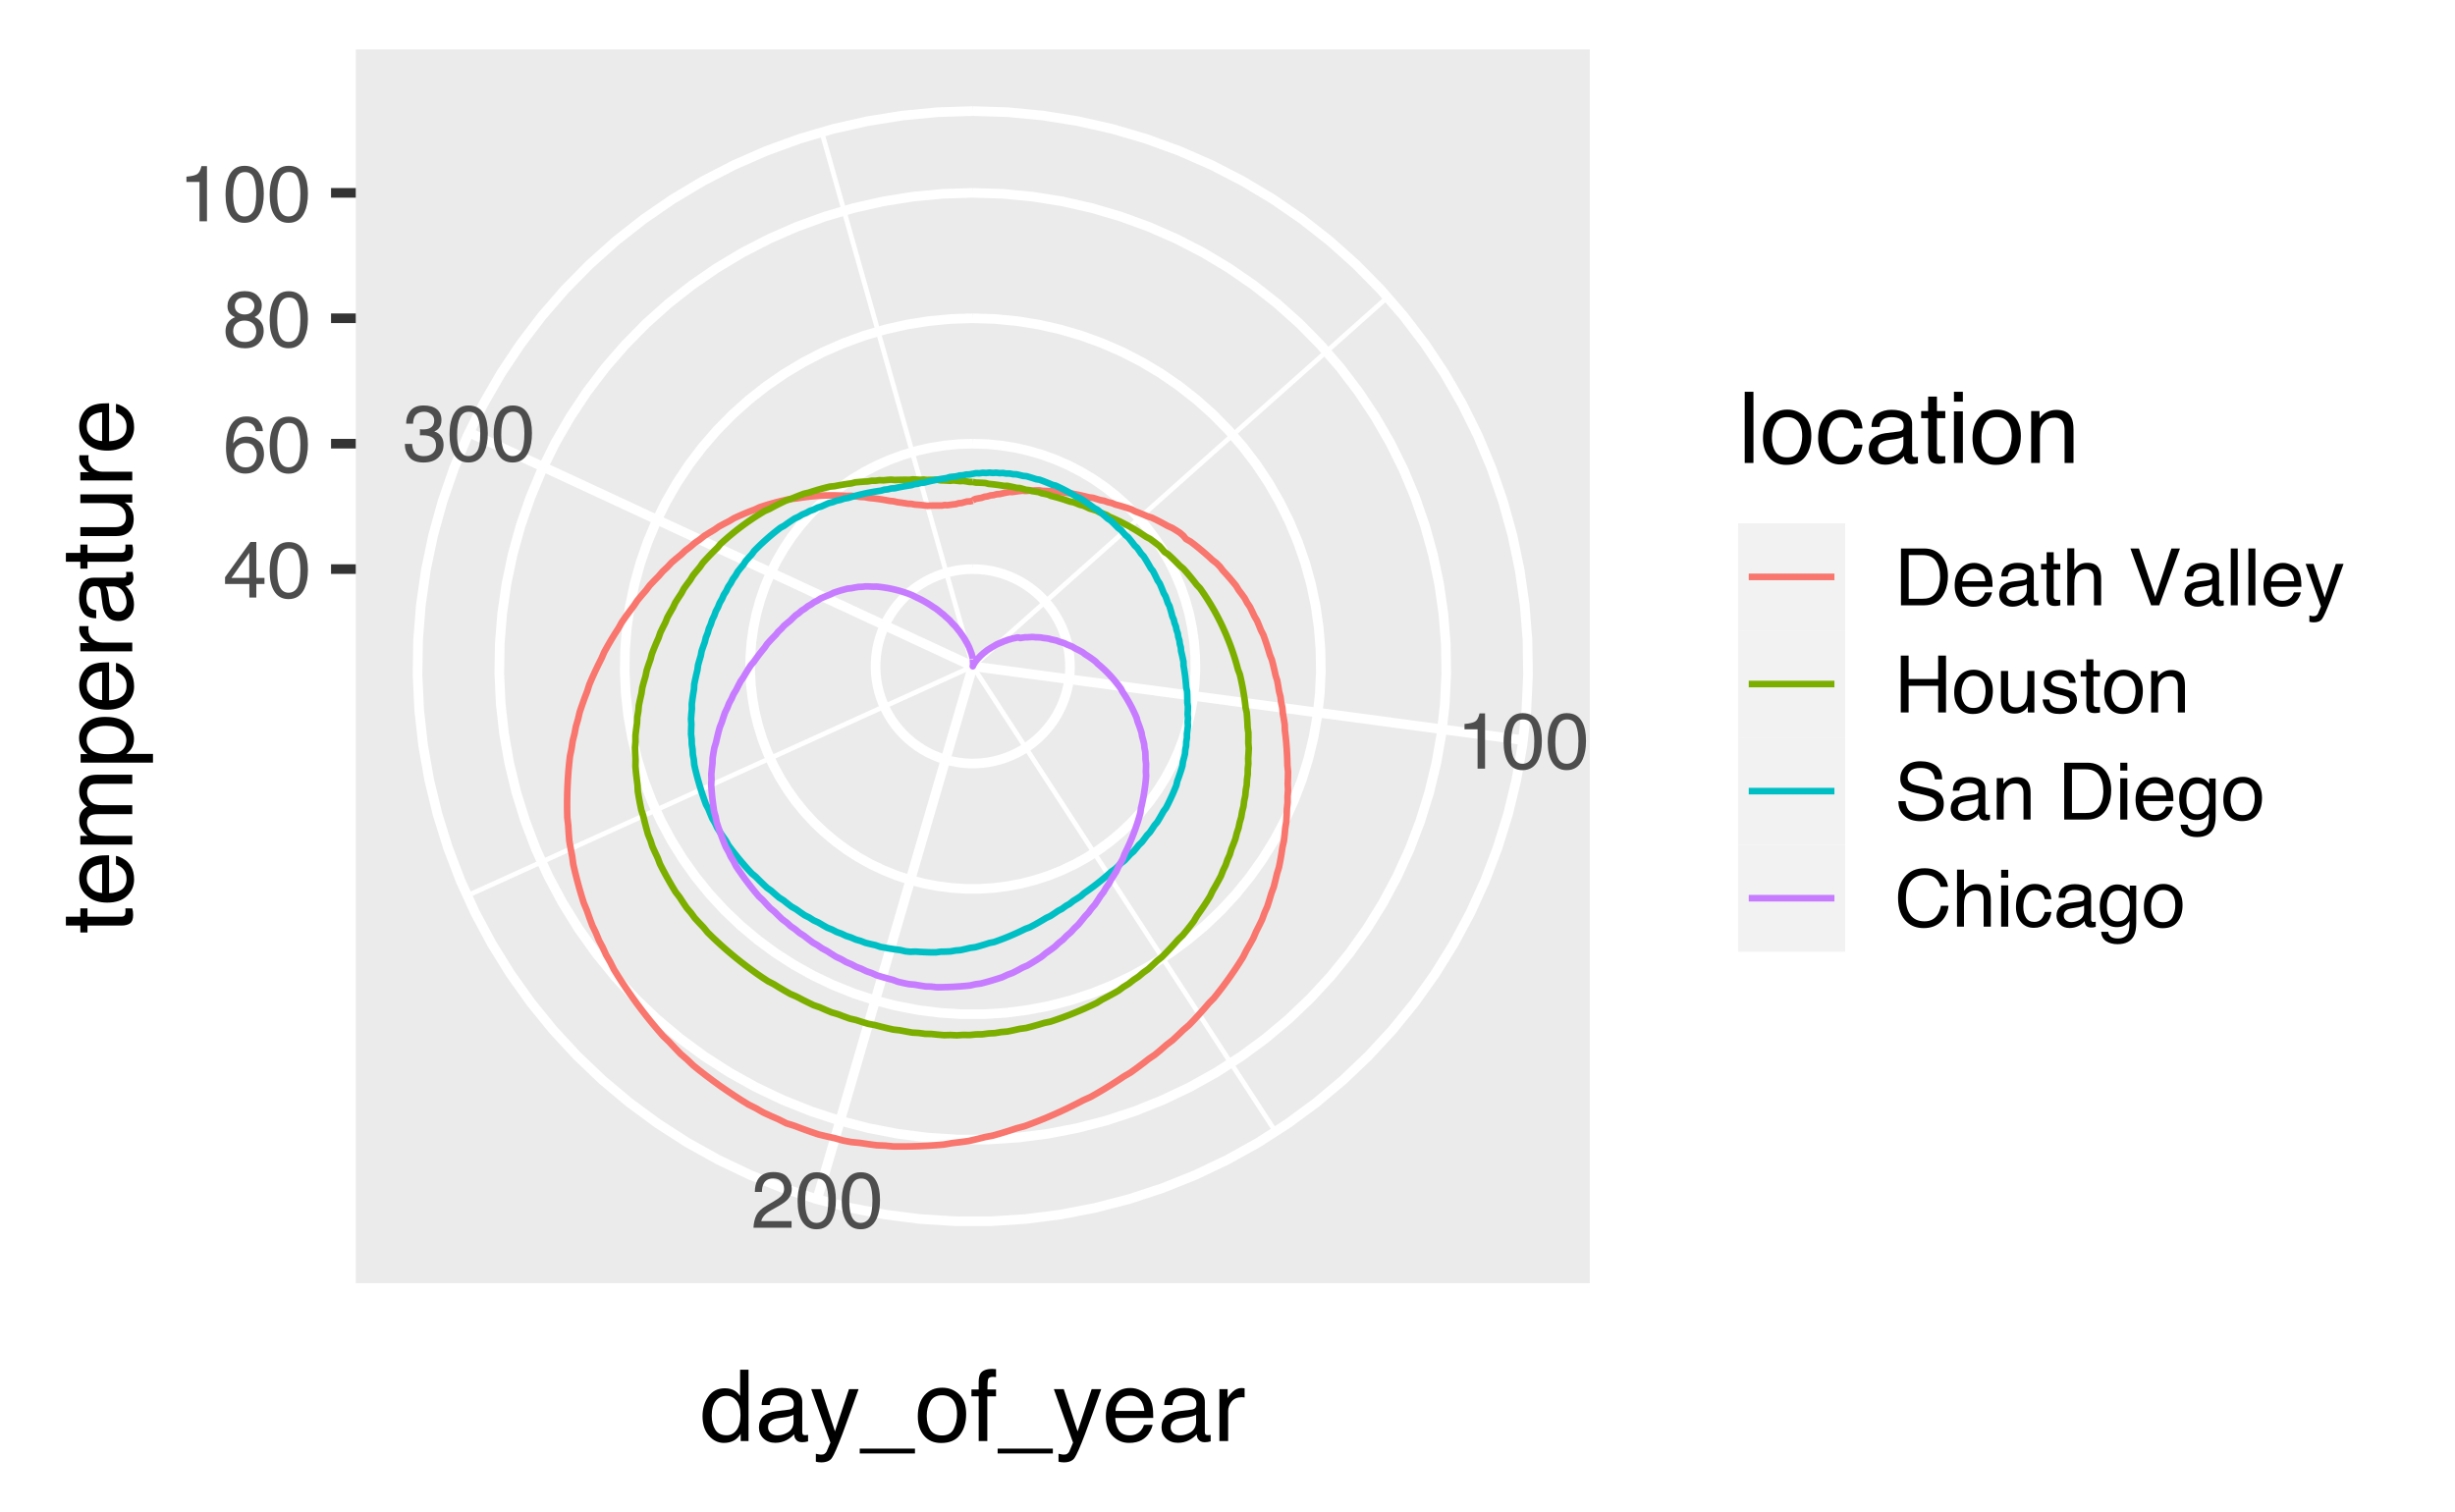 <?xml version="1.0" encoding="UTF-8"?>
<svg xmlns="http://www.w3.org/2000/svg" xmlns:xlink="http://www.w3.org/1999/xlink" width="396pt" height="244pt" viewBox="0 0 396 244" version="1.1">
<defs>
<g>
<symbol overflow="visible" id="glyph0-0">
<path style="stroke:none;" d="M 0.406 0 L 0.406 -9.172 L 7.703 -9.172 L 7.703 0 Z M 6.547 -1.156 L 6.547 -8.031 L 1.562 -8.031 L 1.562 -1.156 Z M 6.547 -1.156 "/>
</symbol>
<symbol overflow="visible" id="glyph0-1">
<path style="stroke:none;" d="M 1.219 -6.344 L 1.219 -7.203 C 2.031 -7.273 2.598 -7.406 2.922 -7.594 C 3.242 -7.781 3.484 -8.219 3.641 -8.906 L 4.531 -8.906 L 4.531 0 L 3.328 0 L 3.328 -6.344 Z M 1.219 -6.344 "/>
</symbol>
<symbol overflow="visible" id="glyph0-2">
<path style="stroke:none;" d="M 3.469 -8.953 C 4.625 -8.953 5.457 -8.473 5.969 -7.516 C 6.375 -6.773 6.578 -5.766 6.578 -4.484 C 6.578 -3.266 6.395 -2.258 6.031 -1.469 C 5.508 -0.32 4.648 0.25 3.453 0.25 C 2.379 0.25 1.582 -0.219 1.062 -1.156 C 0.625 -1.938 0.406 -2.984 0.406 -4.297 C 0.406 -5.305 0.535 -6.176 0.797 -6.906 C 1.285 -8.27 2.176 -8.953 3.469 -8.953 Z M 3.453 -0.781 C 4.035 -0.781 4.5 -1.035 4.844 -1.547 C 5.188 -2.066 5.359 -3.031 5.359 -4.438 C 5.359 -5.457 5.234 -6.297 4.984 -6.953 C 4.734 -7.609 4.25 -7.938 3.531 -7.938 C 2.863 -7.938 2.379 -7.625 2.078 -7 C 1.773 -6.375 1.625 -5.457 1.625 -4.25 C 1.625 -3.332 1.719 -2.598 1.906 -2.047 C 2.207 -1.203 2.723 -0.781 3.453 -0.781 Z M 3.453 -0.781 "/>
</symbol>
<symbol overflow="visible" id="glyph0-3">
<path style="stroke:none;" d="M 0.406 0 C 0.445 -0.77 0.602 -1.441 0.875 -2.016 C 1.156 -2.586 1.695 -3.102 2.5 -3.562 L 3.703 -4.266 C 4.234 -4.578 4.609 -4.844 4.828 -5.062 C 5.172 -5.406 5.344 -5.801 5.344 -6.25 C 5.344 -6.77 5.188 -7.18 4.875 -7.484 C 4.562 -7.797 4.145 -7.953 3.625 -7.953 C 2.852 -7.953 2.32 -7.66 2.031 -7.078 C 1.863 -6.766 1.773 -6.332 1.766 -5.781 L 0.625 -5.781 C 0.633 -6.551 0.773 -7.18 1.047 -7.672 C 1.535 -8.547 2.395 -8.984 3.625 -8.984 C 4.656 -8.984 5.406 -8.703 5.875 -8.141 C 6.344 -7.586 6.578 -6.973 6.578 -6.297 C 6.578 -5.578 6.328 -4.969 5.828 -4.469 C 5.535 -4.164 5.016 -3.805 4.266 -3.391 L 3.406 -2.906 C 3 -2.688 2.676 -2.473 2.438 -2.266 C 2.02 -1.898 1.758 -1.5 1.656 -1.062 L 6.547 -1.062 L 6.547 0 Z M 0.406 0 "/>
</symbol>
<symbol overflow="visible" id="glyph0-4">
<path style="stroke:none;" d="M 3.328 0.25 C 2.266 0.25 1.492 -0.039 1.016 -0.625 C 0.547 -1.207 0.312 -1.914 0.312 -2.75 L 1.484 -2.75 C 1.535 -2.164 1.645 -1.742 1.812 -1.484 C 2.102 -1.016 2.629 -0.781 3.391 -0.781 C 3.984 -0.781 4.457 -0.938 4.812 -1.25 C 5.164 -1.57 5.344 -1.984 5.344 -2.484 C 5.344 -3.098 5.156 -3.523 4.781 -3.766 C 4.406 -4.016 3.883 -4.141 3.219 -4.141 C 3.133 -4.141 3.055 -4.141 2.984 -4.141 C 2.91 -4.141 2.832 -4.133 2.75 -4.125 L 2.75 -5.125 C 2.863 -5.113 2.957 -5.102 3.031 -5.094 C 3.113 -5.094 3.203 -5.094 3.297 -5.094 C 3.723 -5.094 4.07 -5.16 4.344 -5.297 C 4.812 -5.523 5.047 -5.941 5.047 -6.547 C 5.047 -6.984 4.883 -7.32 4.562 -7.562 C 4.25 -7.812 3.883 -7.938 3.469 -7.938 C 2.719 -7.938 2.195 -7.688 1.906 -7.188 C 1.75 -6.906 1.66 -6.516 1.641 -6.016 L 0.531 -6.016 C 0.531 -6.68 0.664 -7.242 0.938 -7.703 C 1.395 -8.535 2.195 -8.953 3.344 -8.953 C 4.258 -8.953 4.969 -8.75 5.469 -8.344 C 5.969 -7.938 6.219 -7.348 6.219 -6.578 C 6.219 -6.035 6.07 -5.594 5.781 -5.25 C 5.594 -5.039 5.352 -4.875 5.062 -4.75 C 5.531 -4.625 5.895 -4.375 6.156 -4 C 6.426 -3.633 6.562 -3.188 6.562 -2.656 C 6.562 -1.801 6.281 -1.102 5.719 -0.562 C 5.156 -0.02 4.359 0.25 3.328 0.25 Z M 3.328 0.25 "/>
</symbol>
<symbol overflow="visible" id="glyph0-5">
<path style="stroke:none;" d="M 4.234 -3.172 L 4.234 -7.219 L 1.359 -3.172 Z M 4.25 0 L 4.25 -2.188 L 0.328 -2.188 L 0.328 -3.281 L 4.422 -8.969 L 5.375 -8.969 L 5.375 -3.172 L 6.688 -3.172 L 6.688 -2.188 L 5.375 -2.188 L 5.375 0 Z M 4.25 0 "/>
</symbol>
<symbol overflow="visible" id="glyph0-6">
<path style="stroke:none;" d="M 3.75 -8.984 C 4.75 -8.984 5.441 -8.723 5.828 -8.203 C 6.223 -7.68 6.422 -7.148 6.422 -6.609 L 5.312 -6.609 C 5.25 -6.961 5.145 -7.238 5 -7.438 C 4.727 -7.812 4.316 -8 3.766 -8 C 3.129 -8 2.625 -7.707 2.25 -7.125 C 1.883 -6.539 1.68 -5.707 1.641 -4.625 C 1.898 -5.008 2.227 -5.297 2.625 -5.484 C 2.977 -5.648 3.375 -5.734 3.812 -5.734 C 4.562 -5.734 5.211 -5.492 5.766 -5.016 C 6.328 -4.535 6.609 -3.82 6.609 -2.875 C 6.609 -2.062 6.344 -1.336 5.812 -0.703 C 5.289 -0.078 4.539 0.234 3.562 0.234 C 2.727 0.234 2.004 -0.082 1.391 -0.719 C 0.785 -1.352 0.484 -2.426 0.484 -3.938 C 0.484 -5.039 0.617 -5.984 0.891 -6.766 C 1.41 -8.242 2.363 -8.984 3.75 -8.984 Z M 3.656 -0.766 C 4.25 -0.766 4.691 -0.961 4.984 -1.359 C 5.285 -1.766 5.438 -2.238 5.438 -2.781 C 5.438 -3.238 5.301 -3.672 5.031 -4.078 C 4.77 -4.492 4.297 -4.703 3.609 -4.703 C 3.117 -4.703 2.691 -4.539 2.328 -4.219 C 1.961 -3.906 1.781 -3.426 1.781 -2.781 C 1.781 -2.207 1.945 -1.727 2.281 -1.344 C 2.613 -0.957 3.07 -0.766 3.656 -0.766 Z M 3.656 -0.766 "/>
</symbol>
<symbol overflow="visible" id="glyph0-7">
<path style="stroke:none;" d="M 3.484 -5.203 C 3.973 -5.203 4.359 -5.336 4.641 -5.609 C 4.922 -5.891 5.062 -6.223 5.062 -6.609 C 5.062 -6.941 4.926 -7.242 4.656 -7.516 C 4.395 -7.797 3.988 -7.938 3.438 -7.938 C 2.895 -7.938 2.504 -7.797 2.266 -7.516 C 2.023 -7.242 1.906 -6.922 1.906 -6.547 C 1.906 -6.117 2.062 -5.785 2.375 -5.547 C 2.688 -5.316 3.055 -5.203 3.484 -5.203 Z M 3.547 -0.766 C 4.066 -0.766 4.5 -0.906 4.844 -1.188 C 5.188 -1.469 5.359 -1.891 5.359 -2.453 C 5.359 -3.023 5.18 -3.461 4.828 -3.766 C 4.473 -4.066 4.02 -4.219 3.469 -4.219 C 2.926 -4.219 2.484 -4.062 2.141 -3.75 C 1.805 -3.445 1.641 -3.023 1.641 -2.484 C 1.641 -2.016 1.797 -1.609 2.109 -1.266 C 2.422 -0.93 2.898 -0.766 3.547 -0.766 Z M 1.953 -4.766 C 1.641 -4.898 1.395 -5.055 1.219 -5.234 C 0.883 -5.566 0.719 -6 0.719 -6.531 C 0.719 -7.195 0.957 -7.77 1.438 -8.25 C 1.926 -8.727 2.613 -8.969 3.5 -8.969 C 4.363 -8.969 5.035 -8.738 5.516 -8.281 C 6.004 -7.832 6.25 -7.305 6.25 -6.703 C 6.25 -6.148 6.109 -5.703 5.828 -5.359 C 5.672 -5.16 5.426 -4.969 5.094 -4.781 C 5.469 -4.613 5.758 -4.414 5.969 -4.188 C 6.363 -3.77 6.562 -3.227 6.562 -2.562 C 6.562 -1.781 6.297 -1.113 5.766 -0.562 C 5.234 -0.02 4.488 0.25 3.531 0.25 C 2.656 0.25 1.914 0.016 1.312 -0.453 C 0.707 -0.922 0.406 -1.609 0.406 -2.516 C 0.406 -3.047 0.535 -3.504 0.797 -3.891 C 1.055 -4.273 1.441 -4.566 1.953 -4.766 Z M 1.953 -4.766 "/>
</symbol>
<symbol overflow="visible" id="glyph0-8">
<path style="stroke:none;" d="M 4.5 -1.062 C 4.914 -1.062 5.258 -1.102 5.531 -1.188 C 6.02 -1.352 6.414 -1.664 6.719 -2.125 C 6.969 -2.5 7.145 -2.977 7.25 -3.562 C 7.312 -3.906 7.344 -4.223 7.344 -4.516 C 7.344 -5.648 7.117 -6.531 6.672 -7.156 C 6.223 -7.789 5.492 -8.109 4.484 -8.109 L 2.281 -8.109 L 2.281 -1.062 Z M 1.031 -9.172 L 4.75 -9.172 C 6.008 -9.172 6.988 -8.723 7.688 -7.828 C 8.301 -7.023 8.609 -5.992 8.609 -4.734 C 8.609 -3.754 8.426 -2.875 8.062 -2.094 C 7.414 -0.695 6.305 0 4.734 0 L 1.031 0 Z M 1.031 -9.172 "/>
</symbol>
<symbol overflow="visible" id="glyph0-9">
<path style="stroke:none;" d="M 3.609 -6.844 C 4.086 -6.844 4.547 -6.727 4.984 -6.5 C 5.43 -6.281 5.773 -5.992 6.016 -5.641 C 6.234 -5.305 6.379 -4.914 6.453 -4.469 C 6.523 -4.156 6.562 -3.66 6.562 -2.984 L 1.656 -2.984 C 1.676 -2.305 1.836 -1.758 2.141 -1.344 C 2.441 -0.938 2.906 -0.734 3.531 -0.734 C 4.113 -0.734 4.582 -0.926 4.938 -1.312 C 5.133 -1.539 5.273 -1.801 5.359 -2.094 L 6.469 -2.094 C 6.438 -1.852 6.336 -1.582 6.172 -1.281 C 6.016 -0.977 5.832 -0.727 5.625 -0.531 C 5.281 -0.195 4.859 0.023 4.359 0.141 C 4.086 0.203 3.781 0.234 3.438 0.234 C 2.602 0.234 1.895 -0.066 1.312 -0.672 C 0.738 -1.273 0.453 -2.125 0.453 -3.219 C 0.453 -4.289 0.742 -5.16 1.328 -5.828 C 1.91 -6.504 2.672 -6.844 3.609 -6.844 Z M 5.406 -3.875 C 5.363 -4.363 5.258 -4.754 5.094 -5.047 C 4.781 -5.586 4.266 -5.859 3.547 -5.859 C 3.023 -5.859 2.586 -5.672 2.234 -5.297 C 1.891 -4.93 1.707 -4.457 1.688 -3.875 Z M 3.5 -6.859 Z M 3.5 -6.859 "/>
</symbol>
<symbol overflow="visible" id="glyph0-10">
<path style="stroke:none;" d="M 1.688 -1.781 C 1.688 -1.457 1.805 -1.203 2.047 -1.016 C 2.285 -0.828 2.566 -0.734 2.891 -0.734 C 3.285 -0.734 3.664 -0.82 4.031 -1 C 4.656 -1.312 4.969 -1.812 4.969 -2.5 L 4.969 -3.406 C 4.832 -3.32 4.656 -3.25 4.438 -3.188 C 4.227 -3.125 4.02 -3.082 3.812 -3.062 L 3.125 -2.969 C 2.719 -2.914 2.41 -2.832 2.203 -2.719 C 1.859 -2.52 1.688 -2.207 1.688 -1.781 Z M 4.406 -4.062 C 4.664 -4.094 4.844 -4.195 4.938 -4.375 C 4.977 -4.477 5 -4.625 5 -4.812 C 5 -5.195 4.863 -5.473 4.594 -5.641 C 4.32 -5.816 3.93 -5.906 3.422 -5.906 C 2.836 -5.906 2.422 -5.75 2.172 -5.438 C 2.035 -5.258 1.945 -5 1.906 -4.656 L 0.859 -4.656 C 0.879 -5.477 1.145 -6.051 1.656 -6.375 C 2.176 -6.695 2.773 -6.859 3.453 -6.859 C 4.234 -6.859 4.875 -6.707 5.375 -6.406 C 5.852 -6.102 6.094 -5.633 6.094 -5 L 6.094 -1.156 C 6.094 -1.031 6.117 -0.93 6.172 -0.859 C 6.223 -0.797 6.32 -0.766 6.469 -0.766 C 6.52 -0.766 6.578 -0.766 6.641 -0.766 C 6.703 -0.773 6.77 -0.785 6.844 -0.797 L 6.844 0.031 C 6.664 0.082 6.531 0.113 6.438 0.125 C 6.352 0.133 6.227 0.141 6.062 0.141 C 5.676 0.141 5.395 0.004 5.219 -0.266 C 5.133 -0.41 5.07 -0.617 5.031 -0.891 C 4.801 -0.586 4.473 -0.328 4.047 -0.109 C 3.617 0.109 3.145 0.219 2.625 0.219 C 2 0.219 1.488 0.031 1.094 -0.344 C 0.707 -0.719 0.516 -1.188 0.516 -1.75 C 0.516 -2.375 0.707 -2.859 1.094 -3.203 C 1.477 -3.547 1.988 -3.754 2.625 -3.828 Z M 3.484 -6.859 Z M 3.484 -6.859 "/>
</symbol>
<symbol overflow="visible" id="glyph0-11">
<path style="stroke:none;" d="M 1.047 -8.562 L 2.188 -8.562 L 2.188 -6.688 L 3.25 -6.688 L 3.25 -5.781 L 2.188 -5.781 L 2.188 -1.406 C 2.188 -1.176 2.266 -1.02 2.422 -0.938 C 2.516 -0.895 2.66 -0.875 2.859 -0.875 C 2.91 -0.875 2.969 -0.875 3.031 -0.875 C 3.094 -0.875 3.164 -0.879 3.25 -0.891 L 3.25 0 C 3.125 0.039 2.988 0.066 2.844 0.078 C 2.707 0.098 2.562 0.109 2.406 0.109 C 1.875 0.109 1.516 -0.023 1.328 -0.297 C 1.141 -0.566 1.047 -0.914 1.047 -1.344 L 1.047 -5.781 L 0.141 -5.781 L 0.141 -6.688 L 1.047 -6.688 Z M 1.047 -8.562 "/>
</symbol>
<symbol overflow="visible" id="glyph0-12">
<path style="stroke:none;" d="M 0.828 -9.203 L 1.953 -9.203 L 1.953 -5.781 C 2.211 -6.125 2.453 -6.363 2.672 -6.5 C 3.035 -6.738 3.488 -6.859 4.031 -6.859 C 5 -6.859 5.656 -6.52 6 -5.844 C 6.188 -5.469 6.281 -4.953 6.281 -4.297 L 6.281 0 L 5.125 0 L 5.125 -4.219 C 5.125 -4.707 5.062 -5.066 4.938 -5.297 C 4.727 -5.66 4.344 -5.844 3.781 -5.844 C 3.32 -5.844 2.898 -5.68 2.516 -5.359 C 2.141 -5.047 1.953 -4.441 1.953 -3.547 L 1.953 0 L 0.828 0 Z M 0.828 -9.203 "/>
</symbol>
<symbol overflow="visible" id="glyph0-13">
<path style="stroke:none;" d=""/>
</symbol>
<symbol overflow="visible" id="glyph0-14">
<path style="stroke:none;" d="M 1.703 -9.172 L 4.344 -1.359 L 6.938 -9.172 L 8.328 -9.172 L 4.984 0 L 3.672 0 L 0.328 -9.172 Z M 1.703 -9.172 "/>
</symbol>
<symbol overflow="visible" id="glyph0-15">
<path style="stroke:none;" d="M 0.859 -9.172 L 1.984 -9.172 L 1.984 0 L 0.859 0 Z M 0.859 -9.172 "/>
</symbol>
<symbol overflow="visible" id="glyph0-16">
<path style="stroke:none;" d="M 5 -6.688 L 6.25 -6.688 C 6.094 -6.258 5.738 -5.281 5.188 -3.75 C 4.781 -2.602 4.441 -1.664 4.172 -0.938 C 3.516 0.77 3.051 1.812 2.781 2.188 C 2.52 2.562 2.066 2.75 1.422 2.75 C 1.266 2.75 1.141 2.738 1.047 2.719 C 0.961 2.707 0.859 2.688 0.734 2.656 L 0.734 1.625 C 0.93 1.688 1.07 1.723 1.156 1.734 C 1.25 1.742 1.328 1.75 1.391 1.75 C 1.598 1.75 1.75 1.711 1.844 1.641 C 1.945 1.578 2.031 1.492 2.094 1.391 C 2.113 1.359 2.188 1.188 2.312 0.875 C 2.445 0.57 2.547 0.344 2.609 0.188 L 0.125 -6.688 L 1.406 -6.688 L 3.203 -1.25 Z M 3.188 -6.859 Z M 3.188 -6.859 "/>
</symbol>
<symbol overflow="visible" id="glyph0-17">
<path style="stroke:none;" d="M 1 -9.172 L 2.266 -9.172 L 2.266 -5.391 L 7.031 -5.391 L 7.031 -9.172 L 8.297 -9.172 L 8.297 0 L 7.031 0 L 7.031 -4.297 L 2.266 -4.297 L 2.266 0 L 1 0 Z M 1 -9.172 "/>
</symbol>
<symbol overflow="visible" id="glyph0-18">
<path style="stroke:none;" d="M 3.484 -0.719 C 4.223 -0.719 4.734 -1 5.016 -1.562 C 5.297 -2.133 5.438 -2.766 5.438 -3.453 C 5.438 -4.078 5.332 -4.586 5.125 -4.984 C 4.812 -5.598 4.27 -5.906 3.5 -5.906 C 2.812 -5.906 2.312 -5.641 2 -5.109 C 1.688 -4.586 1.531 -3.957 1.531 -3.219 C 1.531 -2.508 1.688 -1.914 2 -1.438 C 2.312 -0.957 2.805 -0.719 3.484 -0.719 Z M 3.531 -6.891 C 4.383 -6.891 5.109 -6.598 5.703 -6.016 C 6.305 -5.441 6.609 -4.598 6.609 -3.484 C 6.609 -2.41 6.344 -1.52 5.812 -0.812 C 5.289 -0.102 4.477 0.25 3.375 0.25 C 2.457 0.25 1.727 -0.062 1.188 -0.688 C 0.645 -1.312 0.375 -2.148 0.375 -3.203 C 0.375 -4.328 0.656 -5.223 1.219 -5.891 C 1.789 -6.555 2.562 -6.891 3.531 -6.891 Z M 3.484 -6.859 Z M 3.484 -6.859 "/>
</symbol>
<symbol overflow="visible" id="glyph0-19">
<path style="stroke:none;" d="M 1.953 -6.688 L 1.953 -2.25 C 1.953 -1.906 2.004 -1.625 2.109 -1.406 C 2.305 -1.008 2.68 -0.812 3.234 -0.812 C 4.016 -0.812 4.547 -1.16 4.828 -1.859 C 4.984 -2.234 5.062 -2.75 5.062 -3.406 L 5.062 -6.688 L 6.188 -6.688 L 6.188 0 L 5.125 0 L 5.141 -0.984 C 4.992 -0.734 4.812 -0.52 4.594 -0.344 C 4.164 0.008 3.645 0.188 3.031 0.188 C 2.07 0.188 1.422 -0.133 1.078 -0.781 C 0.891 -1.113 0.797 -1.566 0.797 -2.141 L 0.797 -6.688 Z M 3.5 -6.859 Z M 3.5 -6.859 "/>
</symbol>
<symbol overflow="visible" id="glyph0-20">
<path style="stroke:none;" d="M 1.5 -2.094 C 1.531 -1.719 1.625 -1.43 1.781 -1.234 C 2.062 -0.867 2.551 -0.688 3.25 -0.688 C 3.664 -0.688 4.031 -0.773 4.344 -0.953 C 4.664 -1.141 4.828 -1.426 4.828 -1.812 C 4.828 -2.094 4.695 -2.312 4.438 -2.469 C 4.281 -2.551 3.961 -2.656 3.484 -2.781 L 2.594 -3 C 2.02 -3.145 1.598 -3.305 1.328 -3.484 C 0.836 -3.785 0.594 -4.207 0.594 -4.75 C 0.594 -5.375 0.82 -5.879 1.281 -6.266 C 1.738 -6.66 2.352 -6.859 3.125 -6.859 C 4.133 -6.859 4.863 -6.566 5.312 -5.984 C 5.582 -5.609 5.719 -5.203 5.719 -4.766 L 4.656 -4.766 C 4.633 -5.023 4.539 -5.258 4.375 -5.469 C 4.125 -5.758 3.676 -5.906 3.031 -5.906 C 2.613 -5.906 2.297 -5.82 2.078 -5.656 C 1.859 -5.5 1.75 -5.285 1.75 -5.016 C 1.75 -4.723 1.891 -4.488 2.172 -4.312 C 2.336 -4.207 2.582 -4.117 2.906 -4.047 L 3.656 -3.859 C 4.469 -3.66 5.008 -3.473 5.281 -3.297 C 5.719 -3.004 5.938 -2.551 5.938 -1.938 C 5.938 -1.344 5.707 -0.828 5.25 -0.391 C 4.801 0.035 4.113 0.25 3.188 0.25 C 2.195 0.25 1.492 0.023 1.078 -0.422 C 0.66 -0.867 0.438 -1.426 0.406 -2.094 Z M 3.156 -6.859 Z M 3.156 -6.859 "/>
</symbol>
<symbol overflow="visible" id="glyph0-21">
<path style="stroke:none;" d="M 0.828 -6.688 L 1.891 -6.688 L 1.891 -5.75 C 2.211 -6.133 2.551 -6.41 2.906 -6.578 C 3.258 -6.754 3.648 -6.844 4.078 -6.844 C 5.023 -6.844 5.664 -6.508 6 -5.844 C 6.188 -5.488 6.281 -4.973 6.281 -4.297 L 6.281 0 L 5.141 0 L 5.141 -4.219 C 5.141 -4.625 5.078 -4.953 4.953 -5.203 C 4.754 -5.617 4.395 -5.828 3.875 -5.828 C 3.602 -5.828 3.383 -5.801 3.219 -5.75 C 2.906 -5.656 2.633 -5.473 2.406 -5.203 C 2.219 -4.984 2.094 -4.754 2.031 -4.516 C 1.977 -4.273 1.953 -3.938 1.953 -3.5 L 1.953 0 L 0.828 0 Z M 3.469 -6.859 Z M 3.469 -6.859 "/>
</symbol>
<symbol overflow="visible" id="glyph0-22">
<path style="stroke:none;" d="M 1.781 -2.969 C 1.812 -2.445 1.938 -2.02 2.156 -1.688 C 2.57 -1.082 3.301 -0.781 4.344 -0.781 C 4.801 -0.781 5.223 -0.848 5.609 -0.984 C 6.348 -1.242 6.719 -1.707 6.719 -2.375 C 6.719 -2.875 6.562 -3.227 6.25 -3.438 C 5.938 -3.645 5.441 -3.828 4.766 -3.984 L 3.531 -4.266 C 2.719 -4.441 2.141 -4.645 1.797 -4.875 C 1.211 -5.25 0.922 -5.816 0.922 -6.578 C 0.922 -7.41 1.207 -8.086 1.781 -8.609 C 2.352 -9.141 3.16 -9.406 4.203 -9.406 C 5.172 -9.406 5.988 -9.172 6.656 -8.703 C 7.332 -8.242 7.672 -7.504 7.672 -6.484 L 6.5 -6.484 C 6.438 -6.973 6.301 -7.348 6.094 -7.609 C 5.719 -8.086 5.078 -8.328 4.172 -8.328 C 3.43 -8.328 2.898 -8.172 2.578 -7.859 C 2.266 -7.555 2.109 -7.203 2.109 -6.797 C 2.109 -6.348 2.297 -6.02 2.672 -5.812 C 2.91 -5.676 3.469 -5.508 4.344 -5.312 L 5.625 -5.016 C 6.238 -4.879 6.719 -4.688 7.062 -4.438 C 7.645 -4.008 7.938 -3.383 7.938 -2.562 C 7.938 -1.551 7.566 -0.828 6.828 -0.391 C 6.086 0.047 5.227 0.266 4.25 0.266 C 3.102 0.266 2.207 -0.023 1.562 -0.609 C 0.914 -1.18 0.602 -1.969 0.625 -2.969 Z M 4.297 -9.422 Z M 4.297 -9.422 "/>
</symbol>
<symbol overflow="visible" id="glyph0-23">
<path style="stroke:none;" d="M 0.828 -6.656 L 1.969 -6.656 L 1.969 0 L 0.828 0 Z M 0.828 -9.172 L 1.969 -9.172 L 1.969 -7.906 L 0.828 -7.906 Z M 0.828 -9.172 "/>
</symbol>
<symbol overflow="visible" id="glyph0-24">
<path style="stroke:none;" d="M 3.188 -6.812 C 3.707 -6.812 4.164 -6.68 4.562 -6.422 C 4.77 -6.273 4.988 -6.062 5.219 -5.781 L 5.219 -6.625 L 6.25 -6.625 L 6.25 -0.547 C 6.25 0.305 6.125 0.977 5.875 1.469 C 5.406 2.375 4.523 2.828 3.234 2.828 C 2.516 2.828 1.906 2.664 1.406 2.344 C 0.914 2.02 0.645 1.516 0.594 0.828 L 1.734 0.828 C 1.785 1.129 1.895 1.363 2.062 1.531 C 2.312 1.781 2.707 1.906 3.25 1.906 C 4.113 1.906 4.68 1.598 4.953 0.984 C 5.109 0.629 5.18 -0.008 5.172 -0.938 C 4.941 -0.594 4.664 -0.336 4.344 -0.172 C 4.031 -0.004 3.613 0.078 3.094 0.078 C 2.375 0.078 1.738 -0.176 1.188 -0.688 C 0.645 -1.207 0.375 -2.062 0.375 -3.25 C 0.375 -4.363 0.648 -5.234 1.203 -5.859 C 1.754 -6.492 2.414 -6.812 3.188 -6.812 Z M 5.219 -3.375 C 5.219 -4.207 5.047 -4.82 4.703 -5.219 C 4.359 -5.613 3.922 -5.812 3.391 -5.812 C 2.598 -5.812 2.055 -5.441 1.766 -4.703 C 1.609 -4.305 1.531 -3.789 1.531 -3.156 C 1.531 -2.395 1.68 -1.816 1.984 -1.422 C 2.297 -1.035 2.711 -0.844 3.234 -0.844 C 4.035 -0.844 4.602 -1.207 4.938 -1.938 C 5.125 -2.344 5.219 -2.82 5.219 -3.375 Z M 3.312 -6.859 Z M 3.312 -6.859 "/>
</symbol>
<symbol overflow="visible" id="glyph0-25">
<path style="stroke:none;" d="M 4.844 -9.422 C 6 -9.422 6.898 -9.113 7.547 -8.5 C 8.191 -7.895 8.547 -7.203 8.609 -6.422 L 7.406 -6.422 C 7.27 -7.016 6.992 -7.484 6.578 -7.828 C 6.172 -8.172 5.598 -8.344 4.859 -8.344 C 3.953 -8.344 3.219 -8.023 2.656 -7.391 C 2.102 -6.754 1.828 -5.781 1.828 -4.469 C 1.828 -3.395 2.078 -2.523 2.578 -1.859 C 3.086 -1.191 3.836 -0.859 4.828 -0.859 C 5.742 -0.859 6.441 -1.207 6.922 -1.906 C 7.172 -2.281 7.359 -2.77 7.484 -3.375 L 8.703 -3.375 C 8.598 -2.406 8.238 -1.594 7.625 -0.938 C 6.895 -0.156 5.914 0.234 4.688 0.234 C 3.613 0.234 2.719 -0.086 2 -0.734 C 1.039 -1.586 0.562 -2.906 0.562 -4.688 C 0.562 -6.039 0.922 -7.148 1.641 -8.016 C 2.41 -8.953 3.477 -9.422 4.844 -9.422 Z M 4.594 -9.422 Z M 4.594 -9.422 "/>
</symbol>
<symbol overflow="visible" id="glyph0-26">
<path style="stroke:none;" d="M 3.406 -6.891 C 4.156 -6.891 4.766 -6.703 5.234 -6.328 C 5.711 -5.961 6 -5.332 6.094 -4.438 L 5 -4.438 C 4.938 -4.852 4.785 -5.195 4.547 -5.469 C 4.305 -5.738 3.926 -5.875 3.406 -5.875 C 2.688 -5.875 2.176 -5.523 1.875 -4.828 C 1.664 -4.379 1.562 -3.82 1.562 -3.156 C 1.562 -2.477 1.703 -1.91 1.984 -1.453 C 2.273 -0.992 2.723 -0.766 3.328 -0.766 C 3.797 -0.766 4.164 -0.906 4.438 -1.188 C 4.707 -1.477 4.895 -1.875 5 -2.375 L 6.094 -2.375 C 5.969 -1.477 5.656 -0.828 5.156 -0.422 C 4.656 -0.016 4.02 0.188 3.25 0.188 C 2.375 0.188 1.676 -0.129 1.156 -0.766 C 0.633 -1.398 0.375 -2.195 0.375 -3.156 C 0.375 -4.332 0.656 -5.25 1.219 -5.906 C 1.789 -6.562 2.52 -6.891 3.406 -6.891 Z M 3.234 -6.859 Z M 3.234 -6.859 "/>
</symbol>
<symbol overflow="visible" id="glyph1-0">
<path style="stroke:none;" d="M 0.516 0 L 0.516 -11.484 L 9.625 -11.484 L 9.625 0 Z M 8.188 -1.438 L 8.188 -10.047 L 1.953 -10.047 L 1.953 -1.438 Z M 8.188 -1.438 "/>
</symbol>
<symbol overflow="visible" id="glyph1-1">
<path style="stroke:none;" d="M 1.922 -4.094 C 1.922 -3.195 2.109 -2.445 2.484 -1.844 C 2.867 -1.238 3.484 -0.938 4.328 -0.938 C 4.973 -0.938 5.504 -1.211 5.922 -1.766 C 6.348 -2.328 6.562 -3.133 6.562 -4.188 C 6.562 -5.238 6.344 -6.02 5.906 -6.531 C 5.477 -7.039 4.945 -7.297 4.312 -7.297 C 3.602 -7.297 3.023 -7.023 2.578 -6.484 C 2.141 -5.941 1.922 -5.145 1.922 -4.094 Z M 4.047 -8.516 C 4.68 -8.516 5.219 -8.379 5.656 -8.109 C 5.906 -7.953 6.188 -7.68 6.5 -7.297 L 6.5 -11.516 L 7.859 -11.516 L 7.859 0 L 6.594 0 L 6.594 -1.172 C 6.258 -0.648 5.867 -0.273 5.422 -0.047 C 4.973 0.18 4.461 0.297 3.891 0.297 C 2.953 0.297 2.141 -0.094 1.453 -0.875 C 0.773 -1.664 0.438 -2.711 0.438 -4.016 C 0.438 -5.234 0.75 -6.285 1.375 -7.172 C 2 -8.066 2.891 -8.516 4.047 -8.516 Z M 4.047 -8.516 "/>
</symbol>
<symbol overflow="visible" id="glyph1-2">
<path style="stroke:none;" d="M 2.109 -2.234 C 2.109 -1.828 2.254 -1.504 2.547 -1.266 C 2.848 -1.035 3.203 -0.922 3.609 -0.922 C 4.109 -0.922 4.586 -1.035 5.047 -1.266 C 5.828 -1.641 6.219 -2.258 6.219 -3.125 L 6.219 -4.266 C 6.051 -4.148 5.832 -4.055 5.562 -3.984 C 5.289 -3.91 5.023 -3.859 4.766 -3.828 L 3.906 -3.719 C 3.395 -3.656 3.016 -3.551 2.766 -3.406 C 2.328 -3.156 2.109 -2.766 2.109 -2.234 Z M 5.516 -5.078 C 5.836 -5.117 6.055 -5.254 6.172 -5.484 C 6.234 -5.609 6.266 -5.785 6.266 -6.016 C 6.266 -6.492 6.094 -6.844 5.75 -7.062 C 5.406 -7.281 4.914 -7.391 4.281 -7.391 C 3.551 -7.391 3.031 -7.191 2.719 -6.797 C 2.551 -6.578 2.441 -6.25 2.391 -5.812 L 1.078 -5.812 C 1.098 -6.844 1.43 -7.562 2.078 -7.969 C 2.723 -8.375 3.469 -8.578 4.312 -8.578 C 5.301 -8.578 6.102 -8.391 6.719 -8.016 C 7.32 -7.641 7.625 -7.055 7.625 -6.266 L 7.625 -1.438 C 7.625 -1.289 7.656 -1.172 7.719 -1.078 C 7.781 -0.992 7.906 -0.953 8.094 -0.953 C 8.156 -0.953 8.223 -0.957 8.297 -0.969 C 8.379 -0.977 8.469 -0.988 8.562 -1 L 8.562 0.047 C 8.344 0.109 8.176 0.145 8.062 0.156 C 7.945 0.176 7.789 0.188 7.594 0.188 C 7.102 0.188 6.75 0.008 6.531 -0.344 C 6.414 -0.52 6.336 -0.773 6.297 -1.109 C 6.004 -0.734 5.586 -0.406 5.047 -0.125 C 4.516 0.145 3.926 0.281 3.281 0.281 C 2.508 0.281 1.875 0.047 1.375 -0.422 C 0.883 -0.898 0.641 -1.492 0.641 -2.203 C 0.641 -2.973 0.879 -3.57 1.359 -4 C 1.848 -4.426 2.488 -4.691 3.281 -4.797 Z M 4.359 -8.578 Z M 4.359 -8.578 "/>
</symbol>
<symbol overflow="visible" id="glyph1-3">
<path style="stroke:none;" d="M 6.266 -8.375 L 7.812 -8.375 C 7.613 -7.832 7.176 -6.609 6.5 -4.703 C 5.988 -3.266 5.562 -2.094 5.219 -1.188 C 4.406 0.957 3.832 2.266 3.5 2.734 C 3.164 3.203 2.594 3.438 1.781 3.438 C 1.582 3.438 1.426 3.426 1.312 3.406 C 1.207 3.395 1.078 3.367 0.922 3.328 L 0.922 2.047 C 1.172 2.109 1.348 2.145 1.453 2.156 C 1.566 2.176 1.664 2.188 1.75 2.188 C 2.008 2.188 2.195 2.145 2.312 2.062 C 2.438 1.977 2.539 1.875 2.625 1.75 C 2.656 1.707 2.75 1.492 2.906 1.109 C 3.07 0.723 3.191 0.438 3.266 0.25 L 0.172 -8.375 L 1.766 -8.375 L 4 -1.562 Z M 4 -8.578 Z M 4 -8.578 "/>
</symbol>
<symbol overflow="visible" id="glyph1-4">
<path style="stroke:none;" d="M 0 2 L 0 1.219 L 8.906 1.219 L 8.906 2 Z M 0 2 "/>
</symbol>
<symbol overflow="visible" id="glyph1-5">
<path style="stroke:none;" d="M 4.359 -0.906 C 5.285 -0.906 5.922 -1.258 6.266 -1.969 C 6.617 -2.676 6.797 -3.461 6.797 -4.328 C 6.797 -5.109 6.672 -5.742 6.422 -6.234 C 6.023 -7.004 5.344 -7.391 4.375 -7.391 C 3.508 -7.391 2.879 -7.062 2.484 -6.406 C 2.098 -5.75 1.906 -4.957 1.906 -4.031 C 1.906 -3.133 2.098 -2.391 2.484 -1.797 C 2.879 -1.203 3.504 -0.906 4.359 -0.906 Z M 4.406 -8.609 C 5.488 -8.609 6.398 -8.25 7.141 -7.531 C 7.891 -6.812 8.266 -5.754 8.266 -4.359 C 8.266 -3.016 7.938 -1.898 7.281 -1.016 C 6.625 -0.129 5.602 0.312 4.219 0.312 C 3.07 0.312 2.16 -0.078 1.484 -0.859 C 0.805 -1.641 0.469 -2.688 0.469 -4 C 0.469 -5.406 0.82 -6.523 1.531 -7.359 C 2.25 -8.191 3.207 -8.609 4.406 -8.609 Z M 4.359 -8.578 Z M 4.359 -8.578 "/>
</symbol>
<symbol overflow="visible" id="glyph1-6">
<path style="stroke:none;" d="M 1.391 -9.641 C 1.41 -10.223 1.508 -10.648 1.688 -10.922 C 2.02 -11.398 2.656 -11.641 3.594 -11.641 C 3.676 -11.641 3.766 -11.633 3.859 -11.625 C 3.953 -11.625 4.062 -11.617 4.188 -11.609 L 4.188 -10.328 C 4.039 -10.336 3.93 -10.344 3.859 -10.344 C 3.797 -10.352 3.738 -10.359 3.688 -10.359 C 3.258 -10.359 3.004 -10.242 2.922 -10.016 C 2.836 -9.797 2.797 -9.234 2.797 -8.328 L 4.188 -8.328 L 4.188 -7.219 L 2.781 -7.219 L 2.781 0 L 1.391 0 L 1.391 -7.219 L 0.219 -7.219 L 0.219 -8.328 L 1.391 -8.328 Z M 1.391 -9.641 "/>
</symbol>
<symbol overflow="visible" id="glyph1-7">
<path style="stroke:none;" d="M 4.516 -8.562 C 5.109 -8.562 5.68 -8.422 6.234 -8.141 C 6.797 -7.859 7.223 -7.5 7.516 -7.062 C 7.797 -6.633 7.984 -6.141 8.078 -5.578 C 8.16 -5.191 8.203 -4.578 8.203 -3.734 L 2.078 -3.734 C 2.098 -2.891 2.297 -2.207 2.672 -1.688 C 3.047 -1.176 3.629 -0.922 4.422 -0.922 C 5.148 -0.922 5.734 -1.164 6.172 -1.656 C 6.422 -1.938 6.598 -2.258 6.703 -2.625 L 8.094 -2.625 C 8.051 -2.32 7.926 -1.977 7.719 -1.594 C 7.52 -1.219 7.289 -0.91 7.031 -0.672 C 6.602 -0.254 6.078 0.023 5.453 0.172 C 5.109 0.254 4.723 0.297 4.297 0.297 C 3.254 0.297 2.367 -0.082 1.641 -0.844 C 0.922 -1.602 0.562 -2.664 0.562 -4.031 C 0.562 -5.375 0.926 -6.461 1.656 -7.297 C 2.383 -8.141 3.336 -8.562 4.516 -8.562 Z M 6.766 -4.859 C 6.703 -5.461 6.566 -5.945 6.359 -6.312 C 5.973 -6.988 5.332 -7.328 4.438 -7.328 C 3.789 -7.328 3.25 -7.094 2.812 -6.625 C 2.375 -6.164 2.141 -5.578 2.109 -4.859 Z M 4.391 -8.578 Z M 4.391 -8.578 "/>
</symbol>
<symbol overflow="visible" id="glyph1-8">
<path style="stroke:none;" d="M 1.078 -8.375 L 2.406 -8.375 L 2.406 -6.922 C 2.52 -7.203 2.789 -7.547 3.219 -7.953 C 3.645 -8.359 4.133 -8.562 4.688 -8.562 C 4.719 -8.562 4.766 -8.555 4.828 -8.547 C 4.891 -8.547 4.992 -8.535 5.141 -8.516 L 5.141 -7.031 C 5.055 -7.051 4.977 -7.062 4.906 -7.062 C 4.844 -7.07 4.77 -7.078 4.688 -7.078 C 3.977 -7.078 3.43 -6.848 3.047 -6.391 C 2.672 -5.93 2.484 -5.406 2.484 -4.812 L 2.484 0 L 1.078 0 Z M 1.078 -8.375 "/>
</symbol>
<symbol overflow="visible" id="glyph1-9">
<path style="stroke:none;" d="M 1.078 -11.484 L 2.484 -11.484 L 2.484 0 L 1.078 0 Z M 1.078 -11.484 "/>
</symbol>
<symbol overflow="visible" id="glyph1-10">
<path style="stroke:none;" d="M 4.266 -8.609 C 5.203 -8.609 5.969 -8.379 6.562 -7.922 C 7.156 -7.461 7.508 -6.676 7.625 -5.562 L 6.266 -5.562 C 6.18 -6.07 5.988 -6.5 5.688 -6.844 C 5.395 -7.188 4.922 -7.359 4.266 -7.359 C 3.367 -7.359 2.727 -6.922 2.344 -6.047 C 2.094 -5.473 1.969 -4.77 1.969 -3.938 C 1.969 -3.102 2.145 -2.398 2.5 -1.828 C 2.852 -1.254 3.41 -0.969 4.172 -0.969 C 4.754 -0.969 5.211 -1.145 5.547 -1.5 C 5.891 -1.852 6.129 -2.344 6.266 -2.969 L 7.625 -2.969 C 7.469 -1.852 7.078 -1.035 6.453 -0.516 C 5.828 -0.004 5.031 0.25 4.062 0.25 C 2.969 0.25 2.094 -0.148 1.438 -0.953 C 0.789 -1.754 0.469 -2.754 0.469 -3.953 C 0.469 -5.422 0.82 -6.562 1.531 -7.375 C 2.25 -8.195 3.16 -8.609 4.266 -8.609 Z M 4.047 -8.578 Z M 4.047 -8.578 "/>
</symbol>
<symbol overflow="visible" id="glyph1-11">
<path style="stroke:none;" d="M 1.312 -10.703 L 2.734 -10.703 L 2.734 -8.375 L 4.078 -8.375 L 4.078 -7.219 L 2.734 -7.219 L 2.734 -1.766 C 2.734 -1.473 2.832 -1.273 3.031 -1.172 C 3.145 -1.117 3.328 -1.094 3.578 -1.094 C 3.648 -1.094 3.723 -1.094 3.797 -1.094 C 3.879 -1.094 3.973 -1.098 4.078 -1.109 L 4.078 0 C 3.91 0.051 3.738 0.086 3.562 0.109 C 3.395 0.129 3.207 0.141 3 0.141 C 2.344 0.141 1.895 -0.023 1.656 -0.359 C 1.426 -0.703 1.312 -1.145 1.312 -1.688 L 1.312 -7.219 L 0.188 -7.219 L 0.188 -8.375 L 1.312 -8.375 Z M 1.312 -10.703 "/>
</symbol>
<symbol overflow="visible" id="glyph1-12">
<path style="stroke:none;" d="M 1.031 -8.328 L 2.469 -8.328 L 2.469 0 L 1.031 0 Z M 1.031 -11.484 L 2.469 -11.484 L 2.469 -9.891 L 1.031 -9.891 Z M 1.031 -11.484 "/>
</symbol>
<symbol overflow="visible" id="glyph1-13">
<path style="stroke:none;" d="M 1.031 -8.375 L 2.375 -8.375 L 2.375 -7.188 C 2.77 -7.676 3.188 -8.023 3.625 -8.234 C 4.07 -8.453 4.566 -8.562 5.109 -8.562 C 6.297 -8.562 7.098 -8.145 7.516 -7.312 C 7.742 -6.863 7.859 -6.219 7.859 -5.375 L 7.859 0 L 6.422 0 L 6.422 -5.281 C 6.422 -5.789 6.348 -6.203 6.203 -6.516 C 5.953 -7.035 5.5 -7.297 4.844 -7.297 C 4.508 -7.297 4.234 -7.258 4.016 -7.188 C 3.629 -7.07 3.289 -6.844 3 -6.5 C 2.77 -6.227 2.617 -5.941 2.547 -5.641 C 2.473 -5.348 2.438 -4.93 2.438 -4.391 L 2.438 0 L 1.031 0 Z M 4.344 -8.578 Z M 4.344 -8.578 "/>
</symbol>
<symbol overflow="visible" id="glyph2-0">
<path style="stroke:none;" d="M 0 -0.516 L -11.484 -0.516 L -11.484 -9.625 L 0 -9.625 Z M -1.438 -8.188 L -10.047 -8.188 L -10.047 -1.953 L -1.438 -1.953 Z M -1.438 -8.188 "/>
</symbol>
<symbol overflow="visible" id="glyph2-1">
<path style="stroke:none;" d="M -10.703 -1.312 L -10.703 -2.734 L -8.375 -2.734 L -8.375 -4.078 L -7.219 -4.078 L -7.219 -2.734 L -1.766 -2.734 C -1.473 -2.734 -1.273 -2.832 -1.172 -3.031 C -1.117 -3.145 -1.094 -3.328 -1.094 -3.578 C -1.094 -3.648 -1.094 -3.723 -1.094 -3.797 C -1.094 -3.879 -1.098 -3.973 -1.109 -4.078 L 0 -4.078 C 0.051 -3.91 0.086 -3.738 0.109 -3.562 C 0.129 -3.395 0.141 -3.207 0.141 -3 C 0.141 -2.344 -0.023 -1.895 -0.359 -1.656 C -0.703 -1.426 -1.145 -1.312 -1.688 -1.312 L -7.219 -1.312 L -7.219 -0.188 L -8.375 -0.188 L -8.375 -1.312 Z M -10.703 -1.312 "/>
</symbol>
<symbol overflow="visible" id="glyph2-2">
<path style="stroke:none;" d="M -8.562 -4.516 C -8.562 -5.109 -8.422 -5.68 -8.141 -6.234 C -7.859 -6.797 -7.5 -7.223 -7.062 -7.516 C -6.633 -7.797 -6.141 -7.984 -5.578 -8.078 C -5.191 -8.16 -4.578 -8.203 -3.734 -8.203 L -3.734 -2.078 C -2.891 -2.098 -2.207 -2.297 -1.688 -2.672 C -1.176 -3.047 -0.922 -3.629 -0.922 -4.422 C -0.922 -5.148 -1.164 -5.734 -1.656 -6.172 C -1.938 -6.422 -2.258 -6.598 -2.625 -6.703 L -2.625 -8.094 C -2.32 -8.051 -1.977 -7.926 -1.594 -7.719 C -1.219 -7.52 -0.91 -7.289 -0.672 -7.031 C -0.254 -6.602 0.023 -6.078 0.172 -5.453 C 0.254 -5.109 0.297 -4.723 0.297 -4.297 C 0.297 -3.254 -0.082 -2.367 -0.844 -1.641 C -1.602 -0.922 -2.664 -0.562 -4.031 -0.562 C -5.375 -0.562 -6.461 -0.926 -7.297 -1.656 C -8.141 -2.383 -8.562 -3.336 -8.562 -4.516 Z M -4.859 -6.766 C -5.461 -6.703 -5.945 -6.566 -6.312 -6.359 C -6.988 -5.973 -7.328 -5.332 -7.328 -4.438 C -7.328 -3.789 -7.094 -3.25 -6.625 -2.812 C -6.164 -2.375 -5.578 -2.141 -4.859 -2.109 Z M -8.578 -4.391 Z M -8.578 -4.391 "/>
</symbol>
<symbol overflow="visible" id="glyph2-3">
<path style="stroke:none;" d="M -8.375 -1.031 L -8.375 -2.422 L -7.188 -2.422 C -7.594 -2.754 -7.891 -3.055 -8.078 -3.328 C -8.398 -3.797 -8.562 -4.32 -8.562 -4.906 C -8.562 -5.57 -8.395 -6.109 -8.062 -6.516 C -7.875 -6.742 -7.598 -6.953 -7.234 -7.141 C -7.68 -7.453 -8.016 -7.816 -8.234 -8.234 C -8.453 -8.66 -8.562 -9.141 -8.562 -9.672 C -8.562 -10.797 -8.156 -11.562 -7.344 -11.969 C -6.906 -12.188 -6.316 -12.297 -5.578 -12.297 L 0 -12.297 L 0 -10.828 L -5.812 -10.828 C -6.375 -10.828 -6.758 -10.688 -6.969 -10.406 C -7.176 -10.133 -7.281 -9.797 -7.281 -9.391 C -7.281 -8.836 -7.094 -8.363 -6.719 -7.969 C -6.352 -7.57 -5.738 -7.375 -4.875 -7.375 L 0 -7.375 L 0 -5.938 L -5.469 -5.938 C -6.031 -5.938 -6.441 -5.867 -6.703 -5.734 C -7.098 -5.523 -7.297 -5.129 -7.297 -4.547 C -7.297 -4.016 -7.086 -3.531 -6.672 -3.094 C -6.266 -2.656 -5.52 -2.438 -4.438 -2.438 L 0 -2.438 L 0 -1.031 Z M -8.375 -1.031 "/>
</symbol>
<symbol overflow="visible" id="glyph2-4">
<path style="stroke:none;" d="M -0.953 -4.562 C -0.953 -5.219 -1.223 -5.766 -1.766 -6.203 C -2.316 -6.641 -3.141 -6.859 -4.234 -6.859 C -4.898 -6.859 -5.473 -6.758 -5.953 -6.562 C -6.879 -6.195 -7.344 -5.531 -7.344 -4.562 C -7.344 -3.594 -6.852 -2.926 -5.875 -2.562 C -5.352 -2.375 -4.691 -2.281 -3.891 -2.281 C -3.242 -2.281 -2.695 -2.375 -2.25 -2.562 C -1.383 -2.926 -0.953 -3.594 -0.953 -4.562 Z M -8.328 -0.922 L -8.328 -2.297 L -7.219 -2.297 C -7.602 -2.578 -7.898 -2.883 -8.109 -3.219 C -8.422 -3.688 -8.578 -4.242 -8.578 -4.891 C -8.578 -5.836 -8.211 -6.641 -7.484 -7.297 C -6.754 -7.961 -5.719 -8.297 -4.375 -8.297 C -2.551 -8.297 -1.25 -7.816 -0.469 -6.859 C 0.031 -6.254 0.281 -5.551 0.281 -4.75 C 0.281 -4.125 0.141 -3.598 -0.141 -3.172 C -0.297 -2.922 -0.562 -2.641 -0.938 -2.328 L 3.344 -2.328 L 3.344 -0.922 Z M -8.328 -0.922 "/>
</symbol>
<symbol overflow="visible" id="glyph2-5">
<path style="stroke:none;" d="M -8.375 -1.078 L -8.375 -2.406 L -6.922 -2.406 C -7.203 -2.52 -7.547 -2.789 -7.953 -3.219 C -8.359 -3.645 -8.562 -4.133 -8.562 -4.688 C -8.562 -4.719 -8.555 -4.766 -8.547 -4.828 C -8.547 -4.891 -8.535 -4.992 -8.516 -5.141 L -7.031 -5.141 C -7.051 -5.055 -7.062 -4.977 -7.062 -4.906 C -7.07 -4.844 -7.078 -4.77 -7.078 -4.688 C -7.078 -3.977 -6.848 -3.43 -6.391 -3.047 C -5.93 -2.672 -5.406 -2.484 -4.812 -2.484 L 0 -2.484 L 0 -1.078 Z M -8.375 -1.078 "/>
</symbol>
<symbol overflow="visible" id="glyph2-6">
<path style="stroke:none;" d="M -2.234 -2.109 C -1.828 -2.109 -1.504 -2.254 -1.266 -2.547 C -1.035 -2.848 -0.922 -3.203 -0.922 -3.609 C -0.922 -4.109 -1.035 -4.586 -1.266 -5.047 C -1.641 -5.828 -2.258 -6.219 -3.125 -6.219 L -4.266 -6.219 C -4.148 -6.051 -4.055 -5.832 -3.984 -5.562 C -3.91 -5.289 -3.859 -5.023 -3.828 -4.766 L -3.719 -3.906 C -3.656 -3.395 -3.551 -3.016 -3.406 -2.766 C -3.156 -2.328 -2.766 -2.109 -2.234 -2.109 Z M -5.078 -5.516 C -5.117 -5.836 -5.254 -6.055 -5.484 -6.172 C -5.609 -6.234 -5.785 -6.266 -6.016 -6.266 C -6.492 -6.266 -6.844 -6.094 -7.062 -5.75 C -7.281 -5.406 -7.391 -4.914 -7.391 -4.281 C -7.391 -3.551 -7.191 -3.031 -6.797 -2.719 C -6.578 -2.551 -6.25 -2.441 -5.812 -2.391 L -5.812 -1.078 C -6.844 -1.098 -7.562 -1.43 -7.969 -2.078 C -8.375 -2.723 -8.578 -3.469 -8.578 -4.312 C -8.578 -5.301 -8.391 -6.102 -8.016 -6.719 C -7.641 -7.32 -7.055 -7.625 -6.266 -7.625 L -1.438 -7.625 C -1.289 -7.625 -1.172 -7.656 -1.078 -7.719 C -0.992 -7.781 -0.953 -7.906 -0.953 -8.094 C -0.953 -8.156 -0.957 -8.223 -0.969 -8.297 C -0.977 -8.379 -0.988 -8.469 -1 -8.562 L 0.047 -8.562 C 0.109 -8.344 0.145 -8.176 0.156 -8.062 C 0.176 -7.945 0.188 -7.789 0.188 -7.594 C 0.188 -7.102 0.008 -6.75 -0.344 -6.531 C -0.52 -6.414 -0.773 -6.336 -1.109 -6.297 C -0.734 -6.004 -0.406 -5.586 -0.125 -5.047 C 0.145 -4.516 0.281 -3.926 0.281 -3.281 C 0.281 -2.508 0.047 -1.875 -0.422 -1.375 C -0.898 -0.883 -1.492 -0.641 -2.203 -0.641 C -2.973 -0.641 -3.57 -0.879 -4 -1.359 C -4.426 -1.848 -4.691 -2.488 -4.797 -3.281 Z M -8.578 -4.359 Z M -8.578 -4.359 "/>
</symbol>
<symbol overflow="visible" id="glyph2-7">
<path style="stroke:none;" d="M -8.375 -2.438 L -2.812 -2.438 C -2.383 -2.438 -2.035 -2.504 -1.766 -2.641 C -1.266 -2.891 -1.016 -3.359 -1.016 -4.047 C -1.016 -5.023 -1.453 -5.691 -2.328 -6.047 C -2.797 -6.234 -3.441 -6.328 -4.266 -6.328 L -8.375 -6.328 L -8.375 -7.734 L 0 -7.734 L 0 -6.406 L -1.234 -6.422 C -0.922 -6.242 -0.656 -6.02 -0.438 -5.75 C 0.008 -5.207 0.234 -4.555 0.234 -3.797 C 0.234 -2.598 -0.164 -1.785 -0.969 -1.359 C -1.395 -1.117 -1.969 -1 -2.688 -1 L -8.375 -1 Z M -8.578 -4.375 Z M -8.578 -4.375 "/>
</symbol>
</g>
<clipPath id="clip1">
  <path d="M 1.883 0 L 394.113 0 L 394.113 244 L 1.883 244 Z M 1.883 0 "/>
</clipPath>
<clipPath id="clip2">
  <path d="M 57.387 7.969 L 256.441 7.969 L 256.441 207.023 L 57.387 207.023 Z M 57.387 7.969 "/>
</clipPath>
</defs>
<g id="surface17642">
<rect x="0" y="0" width="396" height="244" style="fill:rgb(100%,100%,100%);fill-opacity:1;stroke:none;"/>
<g clip-path="url(#clip1)" clip-rule="nonzero">
<path style="fill-rule:nonzero;fill:rgb(100%,100%,100%);fill-opacity:1;stroke-width:1.552;stroke-linecap:round;stroke-linejoin:round;stroke:rgb(100%,100%,100%);stroke-opacity:1;stroke-miterlimit:10;" d="M 1.883 244 L 394.113 244 L 394.113 0 L 1.883 0 Z M 1.883 244 "/>
</g>
<g clip-path="url(#clip2)" clip-rule="nonzero">
<path style=" stroke:none;fill-rule:nonzero;fill:rgb(92.157%,92.157%,92.157%);fill-opacity:1;" d="M 57.387 207.023 L 256.441 207.023 L 256.441 7.969 L 57.387 7.969 Z M 57.387 207.023 "/>
</g>
<path style="fill:none;stroke-width:1.552;stroke-linecap:butt;stroke-linejoin:round;stroke:rgb(100%,100%,100%);stroke-opacity:1;stroke-miterlimit:10;" d="M 156.914 107.496 L 245.691 119.414 "/>
<path style="fill:none;stroke-width:1.552;stroke-linecap:butt;stroke-linejoin:round;stroke:rgb(100%,100%,100%);stroke-opacity:1;stroke-miterlimit:10;" d="M 156.914 107.496 L 131.812 193.484 "/>
<path style="fill:none;stroke-width:1.552;stroke-linecap:butt;stroke-linejoin:round;stroke:rgb(100%,100%,100%);stroke-opacity:1;stroke-miterlimit:10;" d="M 156.914 107.496 L 75.668 69.777 "/>
<path style="fill:none;stroke-width:0.776;stroke-linecap:butt;stroke-linejoin:round;stroke:rgb(100%,100%,100%);stroke-opacity:1;stroke-miterlimit:10;" d="M 156.914 107.496 L 223.82 47.941 "/>
<path style="fill:none;stroke-width:0.776;stroke-linecap:butt;stroke-linejoin:round;stroke:rgb(100%,100%,100%);stroke-opacity:1;stroke-miterlimit:10;" d="M 156.914 107.496 L 245.691 119.414 "/>
<path style="fill:none;stroke-width:0.776;stroke-linecap:butt;stroke-linejoin:round;stroke:rgb(100%,100%,100%);stroke-opacity:1;stroke-miterlimit:10;" d="M 156.914 107.496 L 205.75 182.586 "/>
<path style="fill:none;stroke-width:0.776;stroke-linecap:butt;stroke-linejoin:round;stroke:rgb(100%,100%,100%);stroke-opacity:1;stroke-miterlimit:10;" d="M 156.914 107.496 L 131.812 193.484 "/>
<path style="fill:none;stroke-width:0.776;stroke-linecap:butt;stroke-linejoin:round;stroke:rgb(100%,100%,100%);stroke-opacity:1;stroke-miterlimit:10;" d="M 156.914 107.496 L 75.344 144.516 "/>
<path style="fill:none;stroke-width:0.776;stroke-linecap:butt;stroke-linejoin:round;stroke:rgb(100%,100%,100%);stroke-opacity:1;stroke-miterlimit:10;" d="M 156.914 107.496 L 75.668 69.777 "/>
<path style="fill:none;stroke-width:0.776;stroke-linecap:butt;stroke-linejoin:round;stroke:rgb(100%,100%,100%);stroke-opacity:1;stroke-miterlimit:10;" d="M 156.914 107.496 L 132.551 21.301 "/>
<path style="fill:none;stroke-width:1.552;stroke-linecap:butt;stroke-linejoin:round;stroke:rgb(100%,100%,100%);stroke-opacity:1;stroke-miterlimit:10;" d="M 156.914 91.816 L 157.906 91.848 L 158.898 91.941 L 159.879 92.098 L 160.852 92.32 L 161.805 92.598 L 162.742 92.938 L 163.652 93.34 L 164.535 93.793 L 165.391 94.305 L 166.211 94.871 L 166.992 95.484 L 167.734 96.148 L 168.434 96.855 L 169.082 97.609 L 169.688 98.402 L 170.238 99.23 L 170.734 100.09 L 171.176 100.984 L 171.562 101.902 L 171.887 102.84 L 172.152 103.801 L 172.355 104.773 L 172.496 105.758 L 172.574 106.75 L 172.594 107.746 L 172.543 108.742 L 172.434 109.73 L 172.262 110.711 L 172.027 111.676 L 171.73 112.625 L 171.375 113.555 L 170.961 114.461 L 170.492 115.34 L 169.969 116.184 L 169.391 116.996 L 168.762 117.766 L 168.09 118.496 L 167.367 119.184 L 166.605 119.824 L 165.805 120.414 L 164.969 120.953 L 164.098 121.438 L 163.199 121.863 L 162.277 122.234 L 161.332 122.543 L 160.367 122.793 L 159.391 122.98 L 158.402 123.109 L 157.41 123.172 L 156.414 123.172 L 155.422 123.109 L 154.434 122.98 L 153.457 122.793 L 152.496 122.543 L 151.547 122.234 L 150.625 121.863 L 149.727 121.438 L 148.855 120.953 L 148.02 120.414 L 147.219 119.824 L 146.457 119.184 L 145.734 118.496 L 145.062 117.766 L 144.434 116.996 L 143.855 116.184 L 143.332 115.34 L 142.863 114.461 L 142.449 113.555 L 142.094 112.625 L 141.797 111.676 L 141.562 110.711 L 141.391 109.73 L 141.281 108.742 L 141.234 107.746 L 141.25 106.75 L 141.328 105.758 L 141.469 104.773 L 141.672 103.801 L 141.938 102.84 L 142.262 101.902 L 142.648 100.984 L 143.09 100.09 L 143.586 99.23 L 144.137 98.402 L 144.742 97.609 L 145.395 96.855 L 146.09 96.148 L 146.832 95.484 L 147.613 94.871 L 148.434 94.305 L 149.289 93.793 L 150.172 93.34 L 151.086 92.938 L 152.02 92.598 L 152.973 92.32 L 153.945 92.098 L 154.926 91.941 L 155.918 91.848 L 156.914 91.816 "/>
<path style="fill:none;stroke-width:1.552;stroke-linecap:butt;stroke-linejoin:round;stroke:rgb(100%,100%,100%);stroke-opacity:1;stroke-miterlimit:10;" d="M 156.914 71.582 L 159.191 71.652 L 161.457 71.871 L 163.711 72.23 L 165.934 72.734 L 168.121 73.375 L 170.262 74.156 L 172.348 75.066 L 174.375 76.113 L 176.328 77.281 L 178.207 78.574 L 180 79.984 L 181.695 81.504 L 183.297 83.129 L 184.789 84.852 L 186.168 86.664 L 187.43 88.562 L 188.57 90.535 L 189.582 92.578 L 190.465 94.68 L 191.207 96.832 L 191.816 99.031 L 192.281 101.262 L 192.605 103.516 L 192.789 105.789 L 192.824 108.066 L 192.715 110.344 L 192.461 112.609 L 192.066 114.852 L 191.531 117.066 L 190.852 119.246 L 190.039 121.375 L 189.094 123.445 L 188.016 125.457 L 186.816 127.391 L 185.492 129.25 L 184.055 131.016 L 182.508 132.691 L 180.859 134.266 L 179.113 135.73 L 177.277 137.082 L 175.363 138.312 L 173.371 139.422 L 171.312 140.398 L 169.195 141.246 L 167.031 141.957 L 164.824 142.531 L 162.586 142.961 L 160.328 143.25 L 158.051 143.395 L 155.773 143.395 L 153.5 143.25 L 151.238 142.961 L 149 142.531 L 146.793 141.957 L 144.629 141.246 L 142.512 140.398 L 140.453 139.422 L 138.465 138.312 L 136.547 137.082 L 134.711 135.73 L 132.965 134.266 L 131.316 132.691 L 129.77 131.016 L 128.332 129.25 L 127.012 127.391 L 125.809 125.457 L 124.73 123.445 L 123.785 121.375 L 122.973 119.246 L 122.297 117.066 L 121.758 114.852 L 121.363 112.609 L 121.109 110.344 L 121 108.066 L 121.035 105.789 L 121.219 103.516 L 121.543 101.262 L 122.008 99.031 L 122.617 96.832 L 123.363 94.68 L 124.242 92.578 L 125.254 90.535 L 126.395 88.562 L 127.656 86.664 L 129.035 84.852 L 130.527 83.129 L 132.129 81.504 L 133.824 79.984 L 135.617 78.574 L 137.496 77.281 L 139.449 76.113 L 141.477 75.066 L 143.562 74.156 L 145.707 73.375 L 147.891 72.734 L 150.113 72.23 L 152.367 71.871 L 154.633 71.652 L 156.914 71.582 "/>
<path style="fill:none;stroke-width:1.552;stroke-linecap:butt;stroke-linejoin:round;stroke:rgb(100%,100%,100%);stroke-opacity:1;stroke-miterlimit:10;" d="M 156.914 51.348 L 160.473 51.461 L 164.02 51.801 L 167.539 52.363 L 171.016 53.148 L 174.434 54.152 L 177.781 55.371 L 181.047 56.797 L 184.211 58.43 L 187.27 60.262 L 190.203 62.281 L 193.004 64.484 L 195.66 66.859 L 198.16 69.398 L 200.492 72.094 L 202.652 74.926 L 204.625 77.895 L 206.406 80.98 L 207.988 84.172 L 209.363 87.457 L 210.531 90.824 L 211.48 94.258 L 212.211 97.746 L 212.715 101.273 L 213 104.824 L 213.055 108.387 L 212.887 111.949 L 212.492 115.488 L 211.871 118.996 L 211.031 122.461 L 209.973 125.863 L 208.703 129.191 L 207.223 132.434 L 205.539 135.574 L 203.66 138.602 L 201.594 141.504 L 199.348 144.27 L 196.93 146.887 L 194.352 149.344 L 191.621 151.633 L 188.754 153.746 L 185.754 155.672 L 182.641 157.406 L 179.426 158.938 L 176.117 160.262 L 172.73 161.375 L 169.281 162.27 L 165.785 162.941 L 162.25 163.395 L 158.695 163.621 L 155.129 163.621 L 151.574 163.395 L 148.039 162.941 L 144.543 162.27 L 141.094 161.375 L 137.707 160.262 L 134.398 158.938 L 131.184 157.406 L 128.07 155.672 L 125.07 153.746 L 122.203 151.633 L 119.473 149.344 L 116.895 146.887 L 114.477 144.27 L 112.23 141.504 L 110.164 138.602 L 108.285 135.574 L 106.602 132.434 L 105.121 129.191 L 103.852 125.863 L 102.793 122.461 L 101.953 118.996 L 101.332 115.488 L 100.938 111.949 L 100.77 108.387 L 100.824 104.824 L 101.109 101.273 L 101.613 97.746 L 102.344 94.258 L 103.293 90.824 L 104.461 87.457 L 105.836 84.172 L 107.418 80.98 L 109.199 77.895 L 111.172 74.926 L 113.332 72.094 L 115.664 69.398 L 118.164 66.859 L 120.82 64.484 L 123.621 62.281 L 126.555 60.262 L 129.613 58.43 L 132.777 56.797 L 136.043 55.371 L 139.391 54.152 L 142.809 53.148 L 146.285 52.363 L 149.805 51.801 L 153.352 51.461 L 156.914 51.348 "/>
<path style="fill:none;stroke-width:1.552;stroke-linecap:butt;stroke-linejoin:round;stroke:rgb(100%,100%,100%);stroke-opacity:1;stroke-miterlimit:10;" d="M 156.914 31.113 L 161.758 31.266 L 166.582 31.727 L 171.367 32.492 L 176.098 33.562 L 180.746 34.926 L 185.301 36.586 L 189.742 38.527 L 194.051 40.75 L 198.207 43.238 L 202.199 45.988 L 206.012 48.984 L 209.625 52.215 L 213.023 55.672 L 216.199 59.332 L 219.133 63.191 L 221.816 67.227 L 224.242 71.422 L 226.395 75.766 L 228.266 80.238 L 229.852 84.816 L 231.145 89.488 L 232.137 94.234 L 232.824 99.031 L 233.211 103.863 L 233.285 108.711 L 233.055 113.551 L 232.52 118.367 L 231.676 123.141 L 230.535 127.852 L 229.094 132.48 L 227.367 137.008 L 225.352 141.418 L 223.062 145.691 L 220.508 149.809 L 217.695 153.758 L 214.641 157.52 L 211.352 161.078 L 207.844 164.426 L 204.129 167.539 L 200.227 170.414 L 196.148 173.035 L 191.914 175.391 L 187.535 177.473 L 183.039 179.273 L 178.434 180.789 L 173.742 182.004 L 168.98 182.922 L 164.172 183.535 L 159.336 183.844 L 154.488 183.844 L 149.652 183.535 L 144.844 182.922 L 140.082 182.004 L 135.391 180.789 L 130.789 179.273 L 126.289 177.473 L 121.91 175.391 L 117.676 173.035 L 113.598 170.414 L 109.695 167.539 L 105.98 164.426 L 102.473 161.078 L 99.184 157.52 L 96.129 153.758 L 93.316 149.809 L 90.762 145.691 L 88.473 141.418 L 86.457 137.008 L 84.73 132.48 L 83.289 127.852 L 82.148 123.141 L 81.305 118.367 L 80.77 113.551 L 80.539 108.711 L 80.613 103.863 L 81 99.031 L 81.688 94.234 L 82.68 89.488 L 83.973 84.816 L 85.559 80.238 L 87.43 75.766 L 89.582 71.422 L 92.008 67.227 L 94.691 63.191 L 97.625 59.332 L 100.801 55.672 L 104.199 52.215 L 107.812 48.984 L 111.625 45.988 L 115.617 43.238 L 119.773 40.75 L 124.082 38.527 L 128.523 36.586 L 133.078 34.926 L 137.727 33.562 L 142.457 32.492 L 147.242 31.727 L 152.066 31.266 L 156.914 31.113 "/>
<path style="fill:none;stroke-width:1.552;stroke-linecap:butt;stroke-linejoin:round;stroke:rgb(100%,100%,100%);stroke-opacity:1;stroke-miterlimit:10;" d="M 156.914 17.922 L 162.594 18.102 L 168.25 18.645 L 173.863 19.543 L 179.41 20.793 L 184.863 22.395 L 190.203 24.34 L 195.41 26.617 L 200.465 29.223 L 205.34 32.141 L 210.023 35.367 L 214.488 38.879 L 218.727 42.668 L 222.715 46.719 L 226.434 51.016 L 229.879 55.539 L 233.027 60.27 L 235.867 65.195 L 238.391 70.285 L 240.59 75.531 L 242.445 80.902 L 243.961 86.379 L 245.125 91.941 L 245.934 97.57 L 246.387 103.234 L 246.477 108.918 L 246.207 114.598 L 245.574 120.246 L 244.59 125.844 L 243.246 131.367 L 241.559 136.793 L 239.531 142.105 L 237.172 147.273 L 234.484 152.285 L 231.488 157.113 L 228.191 161.746 L 224.609 166.156 L 220.75 170.332 L 216.637 174.254 L 212.285 177.906 L 207.707 181.277 L 202.926 184.352 L 197.957 187.113 L 192.824 189.559 L 187.547 191.672 L 182.148 193.445 L 176.645 194.871 L 171.066 195.945 L 165.426 196.668 L 159.754 197.027 L 154.07 197.027 L 148.398 196.668 L 142.758 195.945 L 137.18 194.871 L 131.676 193.445 L 126.277 191.672 L 121 189.559 L 115.867 187.113 L 110.898 184.352 L 106.117 181.277 L 101.539 177.906 L 97.188 174.254 L 93.074 170.332 L 89.215 166.156 L 85.633 161.746 L 82.336 157.113 L 79.34 152.285 L 76.652 147.273 L 74.293 142.105 L 72.266 136.793 L 70.578 131.367 L 69.238 125.844 L 68.25 120.246 L 67.621 114.598 L 67.348 108.918 L 67.438 103.234 L 67.891 97.57 L 68.699 91.941 L 69.863 86.379 L 71.379 80.902 L 73.234 75.531 L 75.434 70.285 L 77.957 65.195 L 80.797 60.27 L 83.945 55.539 L 87.391 51.016 L 91.113 46.719 L 95.098 42.668 L 99.336 38.879 L 103.801 35.367 L 108.484 32.141 L 113.363 29.223 L 118.414 26.617 L 123.621 24.34 L 128.961 22.395 L 134.414 20.793 L 139.961 19.543 L 145.574 18.645 L 151.23 18.102 L 156.914 17.922 "/>
<path style="fill:none;stroke-width:1.067;stroke-linecap:butt;stroke-linejoin:round;stroke:rgb(97.255%,46.275%,42.745%);stroke-opacity:1;stroke-miterlimit:10;" d="M 156.914 80.688 L 157.379 80.488 L 157.844 80.398 L 158.316 80.32 L 158.797 80.145 L 159.277 80.082 L 159.77 79.926 L 160.258 79.879 L 160.758 79.738 L 161.254 79.707 L 161.766 79.59 L 162.281 79.477 L 162.805 79.375 L 163.312 79.383 L 163.844 79.301 L 164.379 79.227 L 164.918 79.168 L 165.434 79.211 L 165.98 79.168 L 166.535 79.137 L 167.09 79.117 L 167.648 79.109 L 168.172 79.203 L 168.734 79.215 L 169.301 79.238 L 169.871 79.27 L 170.441 79.316 L 171.016 79.371 L 171.59 79.438 L 172.168 79.52 L 172.75 79.609 L 173.328 79.711 L 173.91 79.824 L 174.492 79.953 L 175.078 80.09 L 175.66 80.238 L 176.305 80.32 L 176.887 80.496 L 177.473 80.684 L 178.121 80.801 L 178.707 81.016 L 179.355 81.164 L 179.938 81.402 L 180.59 81.578 L 181.242 81.77 L 181.891 81.973 L 182.543 82.195 L 183.121 82.5 L 183.773 82.75 L 184.422 83.012 L 185.066 83.293 L 185.793 83.523 L 186.438 83.832 L 187.082 84.16 L 187.719 84.5 L 188.359 84.855 L 189.074 85.172 L 189.707 85.559 L 190.336 85.961 L 190.875 86.434 L 191.316 86.969 L 192.016 87.363 L 192.625 87.824 L 193.227 88.301 L 193.82 88.793 L 194.41 89.297 L 194.996 89.816 L 195.57 90.352 L 196.234 90.863 L 196.793 91.43 L 197.254 92.043 L 197.801 92.637 L 198.336 93.246 L 198.863 93.867 L 199.383 94.5 L 199.793 95.18 L 200.293 95.84 L 200.781 96.516 L 201.16 97.227 L 201.629 97.926 L 201.984 98.656 L 202.332 99.398 L 202.762 100.133 L 203.082 100.895 L 203.391 101.668 L 203.785 102.434 L 204.066 103.223 L 204.336 104.023 L 204.59 104.828 L 204.832 105.641 L 205.16 106.461 L 205.371 107.289 L 205.57 108.125 L 205.754 108.969 L 206.027 109.824 L 206.18 110.684 L 206.32 111.547 L 206.547 112.426 L 206.656 113.305 L 206.848 114.199 L 206.926 115.09 L 207.086 116 L 207.23 116.918 L 207.258 117.824 L 207.371 118.754 L 207.465 119.691 L 207.539 120.637 L 207.598 121.586 L 207.641 122.543 L 207.664 123.508 L 207.766 124.504 L 207.75 125.48 L 207.719 126.457 L 207.762 127.477 L 207.688 128.465 L 207.691 129.496 L 207.582 130.492 L 207.543 131.535 L 207.484 132.586 L 207.316 133.59 L 207.215 134.648 L 207.094 135.707 L 206.863 136.719 L 206.699 137.785 L 206.512 138.855 L 206.301 139.926 L 205.988 140.941 L 205.734 142.016 L 205.461 143.09 L 205.082 144.105 L 204.762 145.18 L 204.422 146.25 L 203.977 147.258 L 203.59 148.332 L 203.105 149.332 L 202.602 150.328 L 202.148 151.391 L 201.598 152.379 L 201.031 153.359 L 200.512 154.406 L 199.898 155.375 L 199.266 156.34 L 198.613 157.293 L 197.941 158.238 L 197.25 159.18 L 196.535 160.105 L 195.805 161.027 L 194.992 161.855 L 194.223 162.754 L 193.43 163.641 L 192.621 164.52 L 191.789 165.387 L 190.891 166.152 L 190.023 166.992 L 189.137 167.824 L 188.184 168.547 L 187.262 169.352 L 186.324 170.137 L 185.324 170.82 L 184.348 171.578 L 183.355 172.32 L 182.348 173.051 L 181.285 173.668 L 180.242 174.363 L 179.18 175.043 L 178.105 175.707 L 177.012 176.355 L 175.906 176.984 L 174.758 177.496 L 173.617 178.086 L 172.465 178.66 L 171.297 179.215 L 170.117 179.75 L 168.918 180.266 L 167.711 180.762 L 166.484 181.238 L 165.25 181.695 L 163.988 182.027 L 162.73 182.441 L 161.457 182.836 L 160.172 183.203 L 158.875 183.453 L 157.57 183.777 L 156.254 184.082 L 154.93 184.262 L 153.602 184.418 L 152.258 184.652 L 150.914 184.762 L 149.566 184.848 L 148.215 184.914 L 146.855 184.953 L 145.496 184.969 L 144.129 184.961 L 142.781 184.828 L 141.41 184.77 L 140.062 184.59 L 138.715 184.387 L 137.344 184.258 L 136 184.008 L 134.684 183.637 L 133.348 183.34 L 132.016 183.02 L 130.719 182.578 L 129.43 182.117 L 128.148 181.633 L 126.84 181.223 L 125.613 180.602 L 124.359 180.051 L 123.117 179.48 L 121.926 178.797 L 120.703 178.184 L 119.539 177.461 L 118.391 176.719 L 117.258 175.957 L 116.137 175.18 L 115.031 174.379 L 113.941 173.562 L 112.867 172.73 L 111.809 171.879 L 110.824 170.93 L 109.801 170.047 L 108.855 169.066 L 107.93 168.074 L 106.961 167.145 L 106.074 166.121 L 105.207 165.09 L 104.359 164.043 L 103.535 162.984 L 102.73 161.914 L 101.949 160.832 L 101.184 159.738 L 100.445 158.637 L 99.727 157.523 L 99.027 156.398 L 98.43 155.203 L 97.773 154.066 L 97.223 152.855 L 96.613 151.703 L 96.109 150.484 L 95.547 149.316 L 95.09 148.086 L 94.656 146.855 L 94.16 145.672 L 93.777 144.434 L 93.414 143.191 L 93.078 141.949 L 92.762 140.707 L 92.473 139.461 L 92.297 138.176 L 92.055 136.934 L 91.836 135.691 L 91.734 134.414 L 91.656 133.141 L 91.512 131.906 L 91.48 130.641 L 91.477 129.383 L 91.496 128.133 L 91.539 126.887 L 91.605 125.652 L 91.691 124.422 L 91.805 123.203 L 91.938 121.992 L 92.195 120.77 L 92.371 119.578 L 92.672 118.383 L 92.895 117.215 L 93.238 116.043 L 93.504 114.898 L 93.891 113.758 L 94.293 112.629 L 94.719 111.52 L 95.066 110.426 L 95.527 109.348 L 96.012 108.285 L 96.512 107.238 L 97.031 106.207 L 97.469 105.195 L 98.023 104.199 L 98.59 103.223 L 99.176 102.266 L 99.777 101.328 L 100.297 100.395 L 100.926 99.492 L 101.574 98.609 L 102.23 97.746 L 102.805 96.887 L 103.488 96.062 L 104.188 95.258 L 104.797 94.449 L 105.52 93.688 L 106.25 92.945 L 106.895 92.191 L 107.648 91.492 L 108.312 90.777 L 109.082 90.113 L 109.863 89.477 L 110.555 88.82 L 111.348 88.223 L 112.059 87.605 L 112.867 87.047 L 113.59 86.469 L 114.406 85.957 L 115.23 85.465 L 115.973 84.945 L 116.805 84.496 L 117.641 84.066 L 118.395 83.609 L 119.238 83.223 L 120.082 82.859 L 120.926 82.516 L 121.773 82.195 L 122.535 81.836 L 123.383 81.559 L 124.23 81.301 L 125.074 81.066 L 125.918 80.852 L 126.758 80.66 L 127.598 80.488 L 128.508 80.406 L 129.336 80.277 L 130.164 80.168 L 130.984 80.078 L 131.801 80.008 L 132.613 79.961 L 133.418 79.93 L 134.219 79.922 L 135.012 79.93 L 135.797 79.961 L 136.574 80.008 L 137.285 79.988 L 138.051 80.074 L 138.805 80.176 L 139.496 80.207 L 140.23 80.344 L 140.906 80.406 L 141.574 80.488 L 142.238 80.582 L 142.891 80.695 L 143.535 80.816 L 144.129 80.867 L 144.758 81.016 L 145.336 81.09 L 145.91 81.176 L 146.477 81.27 L 147 81.285 L 147.555 81.402 L 148.07 81.438 L 148.582 81.48 L 149.09 81.535 L 149.594 81.602 L 150.066 81.574 L 150.539 81.559 L 151.008 81.555 L 151.477 81.555 L 151.941 81.562 L 152.391 81.48 L 152.852 81.508 L 153.301 81.441 L 153.75 81.383 L 154.199 81.332 L 154.641 81.191 L 155.094 81.156 L 155.543 81.027 L 155.996 80.906 L 156.453 80.895 L 156.914 80.789 "/>
<path style="fill:none;stroke-width:1.067;stroke-linecap:butt;stroke-linejoin:round;stroke:rgb(48.627%,68.235%,0%);stroke-opacity:1;stroke-miterlimit:10;" d="M 156.914 77.754 L 157.422 77.859 L 157.934 77.871 L 158.441 77.895 L 158.953 77.926 L 159.453 78.066 L 159.957 78.113 L 160.465 78.168 L 160.969 78.234 L 161.473 78.309 L 161.973 78.391 L 162.492 78.383 L 162.992 78.484 L 163.492 78.594 L 163.988 78.711 L 164.508 78.738 L 165 78.875 L 165.492 79.02 L 166.012 79.074 L 166.5 79.234 L 167.02 79.309 L 167.539 79.391 L 168.023 79.578 L 168.539 79.68 L 169.059 79.793 L 169.531 80.004 L 170.047 80.137 L 170.562 80.273 L 171.074 80.426 L 171.586 80.582 L 172.098 80.754 L 172.609 80.93 L 173.168 81.031 L 173.676 81.23 L 174.184 81.438 L 174.742 81.574 L 175.246 81.801 L 175.746 82.039 L 176.305 82.207 L 176.863 82.387 L 177.355 82.656 L 177.91 82.855 L 178.465 83.07 L 178.953 83.371 L 179.504 83.605 L 180.051 83.855 L 180.602 84.113 L 181.145 84.387 L 181.688 84.668 L 182.23 84.965 L 182.766 85.27 L 183.301 85.59 L 183.832 85.922 L 184.359 86.266 L 184.883 86.617 L 185.484 86.926 L 186 87.305 L 186.512 87.695 L 187.02 88.098 L 187.434 88.566 L 187.844 89.043 L 188.418 89.426 L 188.902 89.875 L 189.379 90.332 L 189.852 90.805 L 190.316 91.285 L 190.863 91.734 L 191.316 92.238 L 191.762 92.754 L 192.195 93.281 L 192.625 93.816 L 193.047 94.367 L 193.555 94.891 L 193.957 95.461 L 194.352 96.043 L 194.738 96.633 L 195.113 97.23 L 195.48 97.84 L 195.84 98.461 L 196.188 99.09 L 196.523 99.73 L 196.852 100.375 L 197.168 101.031 L 197.473 101.699 L 197.77 102.371 L 198.051 103.055 L 198.324 103.746 L 198.586 104.441 L 198.832 105.148 L 199.07 105.863 L 199.293 106.586 L 199.504 107.312 L 199.703 108.051 L 199.992 108.797 L 200.164 109.547 L 200.324 110.305 L 200.473 111.066 L 200.605 111.836 L 200.727 112.613 L 200.832 113.391 L 200.922 114.176 L 201.102 114.984 L 201.164 115.781 L 201.215 116.582 L 201.25 117.387 L 201.367 118.219 L 201.371 119.035 L 201.359 119.852 L 201.434 120.703 L 201.391 121.527 L 201.336 122.355 L 201.359 123.219 L 201.273 124.051 L 201.262 124.926 L 201.145 125.762 L 201.102 126.641 L 200.949 127.484 L 200.871 128.367 L 200.688 129.211 L 200.578 130.102 L 200.359 130.945 L 200.215 131.84 L 199.965 132.684 L 199.781 133.578 L 199.5 134.422 L 199.281 135.316 L 198.965 136.156 L 198.629 136.992 L 198.363 137.887 L 197.992 138.719 L 197.688 139.605 L 197.285 140.434 L 196.945 141.316 L 196.508 142.137 L 196.059 142.949 L 195.59 143.754 L 195.176 144.625 L 194.676 145.422 L 194.156 146.215 L 193.621 146.996 L 193.074 147.773 L 192.574 148.621 L 191.988 149.383 L 191.391 150.137 L 190.777 150.883 L 190.086 151.539 L 189.441 152.27 L 188.781 152.988 L 188.105 153.699 L 187.418 154.398 L 186.66 155 L 185.941 155.68 L 185.211 156.348 L 184.414 156.914 L 183.652 157.559 L 182.836 158.102 L 182.047 158.723 L 181.207 159.238 L 180.395 159.836 L 179.531 160.324 L 178.656 160.801 L 177.77 161.262 L 176.914 161.801 L 176.008 162.234 L 175.094 162.648 L 174.172 163.051 L 173.242 163.438 L 172.305 163.809 L 171.355 164.164 L 170.402 164.5 L 169.441 164.824 L 168.453 165.031 L 167.48 165.32 L 166.5 165.594 L 165.512 165.852 L 164.508 165.988 L 163.508 166.211 L 162.508 166.418 L 161.492 166.504 L 160.48 166.676 L 159.461 166.73 L 158.445 166.867 L 157.422 166.883 L 156.398 166.984 L 155.375 166.965 L 154.348 167.031 L 153.324 166.98 L 152.293 167.008 L 151.27 166.922 L 150.246 166.816 L 149.215 166.793 L 148.195 166.652 L 147.16 166.594 L 146.145 166.414 L 145.133 166.223 L 144.102 166.109 L 143.094 165.879 L 142.094 165.633 L 141.094 165.371 L 140.07 165.184 L 139.082 164.887 L 138.098 164.57 L 137.082 164.336 L 136.105 163.984 L 135.137 163.617 L 134.137 163.328 L 133.18 162.93 L 132.23 162.512 L 131.242 162.172 L 130.305 161.719 L 129.375 161.254 L 128.453 160.773 L 127.492 160.363 L 126.586 159.848 L 125.691 159.32 L 124.805 158.773 L 123.871 158.297 L 123 157.723 L 122.141 157.133 L 121.293 156.523 L 120.453 155.906 L 119.625 155.27 L 118.809 154.621 L 118.004 153.957 L 117.207 153.281 L 116.426 152.59 L 115.656 151.887 L 114.898 151.172 L 114.152 150.441 L 113.492 149.629 L 112.773 148.875 L 112.066 148.109 L 111.453 147.266 L 110.773 146.477 L 110.188 145.613 L 109.617 144.738 L 108.984 143.922 L 108.445 143.031 L 107.926 142.133 L 107.418 141.227 L 106.93 140.312 L 106.457 139.395 L 106.09 138.418 L 105.652 137.484 L 105.23 136.551 L 104.918 135.559 L 104.531 134.613 L 104.254 133.617 L 103.996 132.621 L 103.754 131.621 L 103.441 130.664 L 103.238 129.664 L 103.051 128.66 L 102.883 127.66 L 102.832 126.625 L 102.703 125.629 L 102.59 124.633 L 102.5 123.637 L 102.52 122.617 L 102.465 121.629 L 102.426 120.641 L 102.504 119.633 L 102.5 118.656 L 102.617 117.66 L 102.75 116.676 L 102.797 115.711 L 102.965 114.738 L 103.051 113.785 L 103.25 112.828 L 103.469 111.879 L 103.605 110.945 L 103.855 110.012 L 104.125 109.09 L 104.309 108.176 L 104.605 107.273 L 104.922 106.379 L 105.152 105.492 L 105.496 104.617 L 105.855 103.754 L 106.23 102.906 L 106.52 102.055 L 106.922 101.227 L 107.336 100.41 L 107.664 99.59 L 108.109 98.797 L 108.562 98.016 L 108.93 97.227 L 109.41 96.473 L 109.902 95.73 L 110.309 94.973 L 110.82 94.258 L 111.348 93.555 L 111.785 92.836 L 112.332 92.16 L 112.887 91.496 L 113.359 90.812 L 113.934 90.18 L 114.516 89.562 L 115.109 88.957 L 115.711 88.367 L 116.227 87.75 L 116.844 87.191 L 117.469 86.645 L 118.098 86.117 L 118.734 85.602 L 119.379 85.105 L 120.027 84.621 L 120.684 84.152 L 121.344 83.703 L 122.008 83.266 L 122.676 82.848 L 123.348 82.441 L 124.105 82.117 L 124.781 81.746 L 125.465 81.391 L 126.148 81.051 L 126.836 80.727 L 127.598 80.488 L 128.285 80.195 L 128.977 79.922 L 129.668 79.66 L 130.43 79.488 L 131.121 79.262 L 131.809 79.051 L 132.5 78.852 L 133.191 78.672 L 133.879 78.504 L 134.629 78.434 L 135.312 78.297 L 135.992 78.18 L 136.672 78.074 L 137.352 77.98 L 137.969 77.82 L 138.645 77.758 L 139.312 77.707 L 139.977 77.672 L 140.59 77.562 L 141.25 77.555 L 141.855 77.473 L 142.508 77.492 L 143.109 77.43 L 143.711 77.383 L 144.348 77.441 L 144.941 77.418 L 145.535 77.406 L 146.121 77.402 L 146.707 77.414 L 147.258 77.34 L 147.836 77.371 L 148.41 77.414 L 148.957 77.371 L 149.523 77.434 L 150.062 77.41 L 150.605 77.395 L 151.141 77.391 L 151.695 77.496 L 152.23 77.508 L 152.758 77.535 L 153.289 77.566 L 153.805 77.508 L 154.328 77.562 L 154.852 77.621 L 155.367 77.59 L 155.887 77.668 L 156.398 77.758 L 156.914 77.754 "/>
<path style="fill:none;stroke-width:1.067;stroke-linecap:butt;stroke-linejoin:round;stroke:rgb(0%,74.902%,76.863%);stroke-opacity:1;stroke-miterlimit:10;" d="M 156.914 76.438 L 157.449 76.34 L 157.984 76.355 L 158.527 76.277 L 159.062 76.309 L 159.609 76.25 L 160.145 76.301 L 160.695 76.262 L 161.23 76.332 L 161.781 76.309 L 162.32 76.398 L 162.871 76.398 L 163.406 76.504 L 163.961 76.523 L 164.496 76.648 L 165.023 76.781 L 165.578 76.828 L 166.105 76.984 L 166.629 77.145 L 167.152 77.316 L 167.703 77.402 L 168.219 77.594 L 168.73 77.793 L 169.242 78 L 169.746 78.219 L 170.293 78.352 L 170.793 78.586 L 171.289 78.828 L 171.777 79.078 L 172.266 79.34 L 172.75 79.609 L 173.227 79.887 L 173.699 80.172 L 174.223 80.379 L 174.684 80.68 L 175.145 80.988 L 175.598 81.309 L 176.047 81.633 L 176.488 81.965 L 176.988 82.227 L 177.422 82.578 L 177.848 82.934 L 178.266 83.297 L 178.68 83.668 L 179.156 83.973 L 179.559 84.359 L 179.953 84.754 L 180.34 85.152 L 180.797 85.492 L 181.172 85.906 L 181.539 86.328 L 181.977 86.688 L 182.332 87.125 L 182.68 87.562 L 183.02 88.012 L 183.434 88.402 L 183.758 88.863 L 184.074 89.328 L 184.469 89.742 L 184.77 90.219 L 185.062 90.703 L 185.348 91.188 L 185.625 91.68 L 185.98 92.129 L 186.242 92.633 L 186.492 93.141 L 186.734 93.652 L 187.062 94.125 L 187.289 94.648 L 187.504 95.172 L 187.711 95.699 L 188.004 96.199 L 188.195 96.734 L 188.375 97.273 L 188.645 97.789 L 188.805 98.336 L 188.961 98.887 L 189.102 99.438 L 189.336 99.973 L 189.461 100.531 L 189.676 101.07 L 189.781 101.637 L 189.977 102.188 L 190.062 102.758 L 190.238 103.316 L 190.309 103.891 L 190.465 104.457 L 190.512 105.035 L 190.652 105.609 L 190.777 106.184 L 190.898 106.766 L 190.906 107.352 L 191.004 107.938 L 191.094 108.527 L 191.172 109.121 L 191.238 109.715 L 191.297 110.316 L 191.344 110.918 L 191.48 111.531 L 191.508 112.141 L 191.52 112.75 L 191.527 113.363 L 191.617 113.996 L 191.602 114.609 L 191.57 115.23 L 191.629 115.871 L 191.578 116.492 L 191.613 117.145 L 191.539 117.77 L 191.453 118.395 L 191.453 119.051 L 191.344 119.676 L 191.32 120.34 L 191.188 120.965 L 191.137 121.633 L 190.98 122.258 L 190.816 122.883 L 190.727 123.551 L 190.539 124.176 L 190.336 124.801 L 190.121 125.422 L 189.895 126.039 L 189.746 126.707 L 189.496 127.32 L 189.238 127.934 L 188.965 128.543 L 188.68 129.148 L 188.387 129.75 L 188.082 130.348 L 187.684 130.883 L 187.355 131.469 L 187.016 132.055 L 186.668 132.633 L 186.23 133.145 L 185.859 133.711 L 185.477 134.273 L 185.012 134.762 L 184.609 135.312 L 184.195 135.859 L 183.703 136.324 L 183.273 136.859 L 182.828 137.383 L 182.312 137.824 L 181.848 138.336 L 181.375 138.84 L 180.832 139.258 L 180.344 139.746 L 179.84 140.227 L 179.273 140.617 L 178.758 141.082 L 178.23 141.539 L 177.691 141.988 L 177.145 142.426 L 176.59 142.859 L 176.027 143.281 L 175.453 143.695 L 174.875 144.102 L 174.328 144.586 L 173.727 144.973 L 173.117 145.352 L 172.543 145.812 L 171.918 146.168 L 171.316 146.613 L 170.676 146.949 L 170.059 147.371 L 169.43 147.785 L 168.762 148.094 L 168.117 148.484 L 167.457 148.867 L 166.793 149.242 L 166.113 149.602 L 165.41 149.855 L 164.715 150.191 L 164.012 150.52 L 163.301 150.836 L 162.578 151.141 L 161.848 151.434 L 161.109 151.711 L 160.363 151.98 L 159.605 152.133 L 158.844 152.375 L 158.078 152.605 L 157.301 152.82 L 156.52 152.922 L 155.734 153.109 L 154.941 153.285 L 154.148 153.348 L 153.344 153.492 L 152.543 153.527 L 151.738 153.543 L 150.922 153.648 L 150.113 153.641 L 149.301 153.613 L 148.492 153.578 L 147.68 153.523 L 146.844 153.555 L 146.031 153.473 L 145.242 153.281 L 144.43 153.172 L 143.617 153.047 L 142.805 152.906 L 141.992 152.754 L 141.215 152.488 L 140.41 152.309 L 139.602 152.109 L 138.836 151.809 L 138.039 151.582 L 137.281 151.25 L 136.488 150.996 L 135.742 150.641 L 134.957 150.359 L 134.223 149.977 L 133.445 149.668 L 132.723 149.258 L 132.008 148.832 L 131.246 148.484 L 130.543 148.035 L 129.793 147.66 L 129.105 147.188 L 128.426 146.703 L 127.695 146.289 L 127.031 145.781 L 126.379 145.258 L 125.668 144.805 L 125.031 144.262 L 124.402 143.707 L 123.715 143.219 L 123.105 142.641 L 122.504 142.055 L 121.914 141.457 L 121.262 140.918 L 120.691 140.301 L 120.133 139.672 L 119.586 139.031 L 119.047 138.387 L 118.52 137.73 L 118.008 137.062 L 117.504 136.391 L 117.094 135.648 L 116.617 134.961 L 116.148 134.262 L 115.695 133.555 L 115.34 132.789 L 114.91 132.07 L 114.582 131.293 L 114.266 130.516 L 113.875 129.777 L 113.59 128.988 L 113.316 128.195 L 113.059 127.398 L 112.816 126.602 L 112.586 125.801 L 112.375 125 L 112.172 124.195 L 111.988 123.387 L 111.914 122.547 L 111.758 121.742 L 111.711 120.902 L 111.586 120.098 L 111.57 119.266 L 111.473 118.457 L 111.488 117.629 L 111.52 116.805 L 111.465 116.004 L 111.527 115.188 L 111.602 114.375 L 111.59 113.582 L 111.691 112.777 L 111.809 111.977 L 111.941 111.184 L 111.984 110.402 L 112.145 109.617 L 112.316 108.84 L 112.5 108.07 L 112.598 107.309 L 112.812 106.547 L 113.035 105.797 L 113.172 105.047 L 113.426 104.309 L 113.688 103.582 L 113.859 102.848 L 114.148 102.133 L 114.348 101.41 L 114.656 100.711 L 114.879 100.004 L 115.215 99.32 L 115.461 98.625 L 115.816 97.957 L 116.086 97.277 L 116.461 96.629 L 116.754 95.961 L 117.152 95.332 L 117.461 94.68 L 117.879 94.066 L 118.211 93.434 L 118.648 92.84 L 119 92.223 L 119.457 91.652 L 119.918 91.09 L 120.297 90.5 L 120.777 89.961 L 121.266 89.43 L 121.672 88.867 L 122.176 88.363 L 122.684 87.867 L 123.203 87.383 L 123.727 86.914 L 124.254 86.457 L 124.789 86.008 L 125.332 85.574 L 125.875 85.152 L 126.508 84.805 L 127.062 84.406 L 127.625 84.023 L 128.188 83.652 L 128.832 83.359 L 129.402 83.012 L 130.051 82.75 L 130.629 82.43 L 131.281 82.195 L 131.863 81.902 L 132.516 81.695 L 133.098 81.43 L 133.684 81.172 L 134.34 81.008 L 134.926 80.781 L 135.578 80.645 L 136.168 80.441 L 136.816 80.332 L 137.402 80.156 L 137.992 79.988 L 138.582 79.836 L 139.168 79.695 L 139.754 79.566 L 140.34 79.449 L 140.926 79.344 L 141.512 79.25 L 142.094 79.168 L 142.629 79.008 L 143.207 78.949 L 143.742 78.809 L 144.32 78.773 L 144.855 78.652 L 145.391 78.543 L 145.926 78.445 L 146.465 78.355 L 147 78.277 L 147.504 78.109 L 148.039 78.051 L 148.547 77.902 L 149.086 77.859 L 149.598 77.727 L 150.109 77.605 L 150.625 77.496 L 151.141 77.391 L 151.66 77.297 L 152.184 77.211 L 152.703 77.133 L 153.215 76.965 L 153.742 76.906 L 154.27 76.855 L 154.789 76.715 L 155.32 76.68 L 155.848 76.559 L 156.379 76.543 L 156.914 76.438 "/>
<path style="fill:none;stroke-width:1.067;stroke-linecap:butt;stroke-linejoin:round;stroke:rgb(78.039%,48.627%,100%);stroke-opacity:1;stroke-miterlimit:10;" d="M 156.914 106.383 L 156.93 106.484 L 156.941 106.688 L 156.949 106.789 L 156.953 106.891 L 156.965 106.895 L 156.965 106.996 L 156.961 107.098 L 156.953 107.195 L 156.961 107.199 L 156.945 107.297 L 156.949 107.297 L 156.934 107.398 L 156.914 107.496 L 156.949 107.402 L 156.992 107.312 L 157.086 107.133 L 157.25 106.875 L 157.312 106.793 L 157.426 106.625 L 157.496 106.551 L 157.621 106.391 L 157.75 106.234 L 157.828 106.164 L 157.969 106.016 L 158.176 105.789 L 158.328 105.652 L 158.484 105.516 L 158.711 105.309 L 158.883 105.188 L 159.121 104.992 L 159.367 104.809 L 159.555 104.703 L 159.812 104.531 L 160.082 104.371 L 160.352 104.215 L 160.707 104 L 160.992 103.863 L 161.285 103.738 L 161.582 103.621 L 161.965 103.449 L 162.273 103.352 L 162.668 103.199 L 162.988 103.121 L 163.395 102.996 L 163.723 102.941 L 164.141 102.84 L 164.391 102.859 L 164.559 102.938 L 164.984 102.867 L 165.418 102.812 L 165.766 102.816 L 166.207 102.785 L 166.652 102.77 L 167.008 102.812 L 167.457 102.82 L 167.906 102.848 L 168.266 102.922 L 168.723 102.973 L 169.18 103.039 L 169.539 103.152 L 170 103.246 L 170.457 103.352 L 170.816 103.504 L 171.273 103.637 L 171.73 103.789 L 172.09 103.973 L 172.543 104.152 L 172.996 104.344 L 173.348 104.566 L 173.793 104.785 L 174.238 105.02 L 174.68 105.27 L 175.02 105.543 L 175.453 105.816 L 175.883 106.105 L 176.309 106.41 L 176.727 106.73 L 177.039 107.062 L 177.449 107.41 L 177.852 107.77 L 178.25 108.141 L 178.641 108.527 L 179.023 108.926 L 179.398 109.34 L 179.766 109.766 L 180.125 110.207 L 180.477 110.66 L 180.82 111.125 L 181.051 111.586 L 181.375 112.078 L 181.691 112.578 L 181.992 113.094 L 182.285 113.617 L 182.57 114.156 L 182.84 114.703 L 183.102 115.266 L 183.348 115.836 L 183.488 116.387 L 183.715 116.977 L 183.926 117.578 L 184.125 118.191 L 184.219 118.773 L 184.391 119.402 L 184.551 120.043 L 184.605 120.645 L 184.738 121.301 L 184.766 121.918 L 184.777 122.539 L 184.867 123.215 L 184.855 123.844 L 184.832 124.48 L 184.875 125.176 L 184.82 125.82 L 184.754 126.469 L 184.668 127.121 L 184.57 127.777 L 184.461 128.434 L 184.336 129.09 L 184.195 129.754 L 184.039 130.414 L 183.945 131.145 L 183.758 131.809 L 183.559 132.477 L 183.34 133.141 L 183.109 133.809 L 182.863 134.473 L 182.602 135.141 L 182.324 135.805 L 182.035 136.465 L 181.727 137.125 L 181.402 137.785 L 181.129 138.523 L 180.773 139.176 L 180.402 139.828 L 180.074 140.559 L 179.672 141.203 L 179.254 141.844 L 178.875 142.566 L 178.422 143.199 L 178.008 143.914 L 177.527 144.539 L 177.074 145.246 L 176.609 145.945 L 176.078 146.551 L 175.574 147.242 L 175.012 147.836 L 174.473 148.512 L 173.918 149.184 L 173.309 149.754 L 172.719 150.41 L 172.074 150.961 L 171.453 151.602 L 170.781 152.133 L 170.125 152.754 L 169.422 153.27 L 168.707 153.77 L 168.004 154.359 L 167.258 154.84 L 166.504 155.309 L 165.734 155.766 L 164.934 156.109 L 164.141 156.543 L 163.332 156.961 L 162.504 157.266 L 161.676 157.656 L 160.828 157.93 L 159.969 158.195 L 159.105 158.441 L 158.234 158.672 L 157.355 158.789 L 156.469 158.992 L 155.578 159.078 L 154.688 159.148 L 153.793 159.203 L 152.895 159.242 L 151.996 159.266 L 151.094 159.273 L 150.203 159.168 L 149.301 159.145 L 148.414 159.004 L 147.527 158.852 L 146.625 158.781 L 145.742 158.598 L 144.867 158.398 L 144.016 158.086 L 143.148 157.855 L 142.281 157.609 L 141.422 157.352 L 140.598 156.98 L 139.75 156.691 L 138.941 156.297 L 138.102 155.977 L 137.309 155.555 L 136.484 155.211 L 135.707 154.758 L 134.898 154.387 L 134.137 153.91 L 133.387 153.422 L 132.602 153.008 L 131.871 152.496 L 131.102 152.059 L 130.391 151.52 L 129.688 150.973 L 128.945 150.496 L 128.266 149.926 L 127.539 149.426 L 126.883 148.832 L 126.176 148.309 L 125.539 147.695 L 124.914 147.07 L 124.238 146.512 L 123.637 145.867 L 123.051 145.215 L 122.406 144.625 L 121.844 143.953 L 121.293 143.273 L 120.754 142.582 L 120.227 141.887 L 119.719 141.184 L 119.219 140.469 L 118.734 139.75 L 118.34 138.961 L 117.887 138.23 L 117.523 137.43 L 117.094 136.688 L 116.762 135.883 L 116.449 135.074 L 116.148 134.262 L 115.863 133.449 L 115.598 132.633 L 115.434 131.766 L 115.199 130.949 L 115.066 130.082 L 114.953 129.219 L 114.859 128.359 L 114.781 127.5 L 114.719 126.648 L 114.766 125.758 L 114.738 124.914 L 114.82 124.035 L 114.922 123.168 L 114.945 122.344 L 115.078 121.488 L 115.23 120.645 L 115.496 119.781 L 115.68 118.957 L 115.879 118.145 L 116.098 117.344 L 116.426 116.527 L 116.676 115.75 L 116.938 114.98 L 117.312 114.207 L 117.602 113.465 L 118.008 112.719 L 118.324 112 L 118.758 111.285 L 119.102 110.598 L 119.457 109.918 L 119.926 109.25 L 120.305 108.602 L 120.695 107.965 L 121.098 107.344 L 121.613 106.738 L 122.035 106.145 L 122.465 105.57 L 122.91 105.004 L 123.359 104.457 L 123.719 103.914 L 124.188 103.391 L 124.664 102.887 L 125.148 102.395 L 125.539 101.902 L 126.035 101.441 L 126.441 100.977 L 126.953 100.543 L 127.469 100.125 L 127.895 99.699 L 128.324 99.285 L 128.855 98.914 L 129.297 98.523 L 129.84 98.184 L 130.289 97.82 L 130.836 97.508 L 131.293 97.176 L 131.848 96.895 L 132.312 96.586 L 132.871 96.336 L 133.43 96.102 L 133.992 95.879 L 134.461 95.629 L 135.023 95.441 L 135.586 95.266 L 136.148 95.109 L 136.707 94.965 L 137.352 94.895 L 137.906 94.785 L 138.461 94.691 L 139.094 94.668 L 139.645 94.605 L 140.27 94.621 L 140.887 94.652 L 141.422 94.637 L 142.027 94.703 L 142.629 94.785 L 143.223 94.883 L 143.809 95 L 144.383 95.129 L 144.953 95.277 L 145.512 95.441 L 146.062 95.621 L 146.605 95.816 L 147.133 96.023 L 147.719 96.328 L 148.227 96.566 L 148.727 96.82 L 149.211 97.086 L 149.684 97.367 L 150.148 97.66 L 150.598 97.969 L 150.98 98.203 L 151.406 98.531 L 151.816 98.875 L 152.168 99.141 L 152.555 99.504 L 152.879 99.789 L 153.195 100.082 L 153.539 100.473 L 153.832 100.785 L 154.07 101.012 L 154.336 101.336 L 154.594 101.668 L 154.801 101.914 L 155.035 102.258 L 155.223 102.516 L 155.402 102.777 L 155.57 103.043 L 155.73 103.312 L 155.879 103.586 L 155.996 103.766 L 156.125 104.043 L 156.227 104.23 L 156.32 104.418 L 156.426 104.707 L 156.508 104.898 L 156.578 105.094 L 156.645 105.289 L 156.691 105.383 L 156.746 105.582 L 156.793 105.781 L 156.828 105.883 L 156.859 105.98 L 156.891 106.184 L 156.914 106.285 "/>
<g style="fill:rgb(30.196%,30.196%,30.196%);fill-opacity:1;">
  <use xlink:href="#glyph0-1" x="235.012" y="124.004"/>
  <use xlink:href="#glyph0-2" x="242.13" y="124.004"/>
  <use xlink:href="#glyph0-2" x="249.249" y="124.004"/>
</g>
<g style="fill:rgb(30.196%,30.196%,30.196%);fill-opacity:1;">
  <use xlink:href="#glyph0-3" x="121.133" y="198.074"/>
  <use xlink:href="#glyph0-2" x="128.252" y="198.074"/>
  <use xlink:href="#glyph0-2" x="135.37" y="198.074"/>
</g>
<g style="fill:rgb(30.196%,30.196%,30.196%);fill-opacity:1;">
  <use xlink:href="#glyph0-4" x="64.988" y="74.367"/>
  <use xlink:href="#glyph0-2" x="72.107" y="74.367"/>
  <use xlink:href="#glyph0-2" x="79.226" y="74.367"/>
</g>
<g style="fill:rgb(30.196%,30.196%,30.196%);fill-opacity:1;">
  <use xlink:href="#glyph0-5" x="35.973" y="96.406"/>
  <use xlink:href="#glyph0-2" x="43.091" y="96.406"/>
</g>
<g style="fill:rgb(30.196%,30.196%,30.196%);fill-opacity:1;">
  <use xlink:href="#glyph0-6" x="35.973" y="76.172"/>
  <use xlink:href="#glyph0-2" x="43.091" y="76.172"/>
</g>
<g style="fill:rgb(30.196%,30.196%,30.196%);fill-opacity:1;">
  <use xlink:href="#glyph0-7" x="35.973" y="55.938"/>
  <use xlink:href="#glyph0-2" x="43.091" y="55.938"/>
</g>
<g style="fill:rgb(30.196%,30.196%,30.196%);fill-opacity:1;">
  <use xlink:href="#glyph0-1" x="28.855" y="35.703"/>
  <use xlink:href="#glyph0-2" x="35.974" y="35.703"/>
  <use xlink:href="#glyph0-2" x="43.093" y="35.703"/>
</g>
<path style="fill:none;stroke-width:1.552;stroke-linecap:butt;stroke-linejoin:round;stroke:rgb(20%,20%,20%);stroke-opacity:1;stroke-miterlimit:10;" d="M 53.398 91.816 L 57.387 91.816 "/>
<path style="fill:none;stroke-width:1.552;stroke-linecap:butt;stroke-linejoin:round;stroke:rgb(20%,20%,20%);stroke-opacity:1;stroke-miterlimit:10;" d="M 53.398 71.582 L 57.387 71.582 "/>
<path style="fill:none;stroke-width:1.552;stroke-linecap:butt;stroke-linejoin:round;stroke:rgb(20%,20%,20%);stroke-opacity:1;stroke-miterlimit:10;" d="M 53.398 51.348 L 57.387 51.348 "/>
<path style="fill:none;stroke-width:1.552;stroke-linecap:butt;stroke-linejoin:round;stroke:rgb(20%,20%,20%);stroke-opacity:1;stroke-miterlimit:10;" d="M 53.398 31.113 L 57.387 31.113 "/>
<g style="fill:rgb(0%,0%,0%);fill-opacity:1;">
  <use xlink:href="#glyph1-1" x="112.883" y="232.492"/>
  <use xlink:href="#glyph1-2" x="121.781" y="232.492"/>
  <use xlink:href="#glyph1-3" x="130.68" y="232.492"/>
  <use xlink:href="#glyph1-4" x="138.68" y="232.492"/>
  <use xlink:href="#glyph1-5" x="147.578" y="232.492"/>
  <use xlink:href="#glyph1-6" x="156.477" y="232.492"/>
  <use xlink:href="#glyph1-4" x="160.922" y="232.492"/>
  <use xlink:href="#glyph1-3" x="169.82" y="232.492"/>
  <use xlink:href="#glyph1-7" x="177.82" y="232.492"/>
  <use xlink:href="#glyph1-2" x="186.719" y="232.492"/>
  <use xlink:href="#glyph1-8" x="195.617" y="232.492"/>
</g>
<g style="fill:rgb(0%,0%,0%);fill-opacity:1;">
  <use xlink:href="#glyph2-1" x="21.332" y="150.629"/>
  <use xlink:href="#glyph2-2" x="21.332" y="146.184"/>
  <use xlink:href="#glyph2-3" x="21.332" y="137.285"/>
  <use xlink:href="#glyph2-4" x="21.332" y="123.957"/>
  <use xlink:href="#glyph2-2" x="21.332" y="115.059"/>
  <use xlink:href="#glyph2-5" x="21.332" y="106.16"/>
  <use xlink:href="#glyph2-6" x="21.332" y="100.832"/>
  <use xlink:href="#glyph2-1" x="21.332" y="91.934"/>
  <use xlink:href="#glyph2-7" x="21.332" y="87.488"/>
  <use xlink:href="#glyph2-5" x="21.332" y="78.59"/>
  <use xlink:href="#glyph2-2" x="21.332" y="73.262"/>
</g>
<path style=" stroke:none;fill-rule:nonzero;fill:rgb(100%,100%,100%);fill-opacity:1;" d="M 272.379 161.52 L 386.145 161.52 L 386.145 53.473 L 272.379 53.473 Z M 272.379 161.52 "/>
<g style="fill:rgb(0%,0%,0%);fill-opacity:1;">
  <use xlink:href="#glyph1-9" x="280.352" y="74.691"/>
  <use xlink:href="#glyph1-5" x="283.906" y="74.691"/>
  <use xlink:href="#glyph1-10" x="292.805" y="74.691"/>
  <use xlink:href="#glyph1-2" x="300.805" y="74.691"/>
  <use xlink:href="#glyph1-11" x="309.703" y="74.691"/>
  <use xlink:href="#glyph1-12" x="314.148" y="74.691"/>
  <use xlink:href="#glyph1-5" x="317.703" y="74.691"/>
  <use xlink:href="#glyph1-13" x="326.602" y="74.691"/>
</g>
<path style=" stroke:none;fill-rule:nonzero;fill:rgb(94.902%,94.902%,94.902%);fill-opacity:1;" d="M 280.352 101.711 L 297.633 101.711 L 297.633 84.43 L 280.352 84.43 Z M 280.352 101.711 "/>
<path style="fill:none;stroke-width:1.067;stroke-linecap:butt;stroke-linejoin:round;stroke:rgb(97.255%,46.275%,42.745%);stroke-opacity:1;stroke-miterlimit:10;" d="M 282.078 93.07 L 295.902 93.07 "/>
<path style=" stroke:none;fill-rule:nonzero;fill:rgb(94.902%,94.902%,94.902%);fill-opacity:1;" d="M 280.352 118.992 L 297.633 118.992 L 297.633 101.711 L 280.352 101.711 Z M 280.352 118.992 "/>
<path style="fill:none;stroke-width:1.067;stroke-linecap:butt;stroke-linejoin:round;stroke:rgb(48.627%,68.235%,0%);stroke-opacity:1;stroke-miterlimit:10;" d="M 282.078 110.352 L 295.902 110.352 "/>
<path style=" stroke:none;fill-rule:nonzero;fill:rgb(94.902%,94.902%,94.902%);fill-opacity:1;" d="M 280.352 136.27 L 297.633 136.27 L 297.633 118.988 L 280.352 118.988 Z M 280.352 136.27 "/>
<path style="fill:none;stroke-width:1.067;stroke-linecap:butt;stroke-linejoin:round;stroke:rgb(0%,74.902%,76.863%);stroke-opacity:1;stroke-miterlimit:10;" d="M 282.078 127.629 L 295.902 127.629 "/>
<path style=" stroke:none;fill-rule:nonzero;fill:rgb(94.902%,94.902%,94.902%);fill-opacity:1;" d="M 280.352 153.551 L 297.633 153.551 L 297.633 136.27 L 280.352 136.27 Z M 280.352 153.551 "/>
<path style="fill:none;stroke-width:1.067;stroke-linecap:butt;stroke-linejoin:round;stroke:rgb(78.039%,48.627%,100%);stroke-opacity:1;stroke-miterlimit:10;" d="M 282.078 144.91 L 295.902 144.91 "/>
<g style="fill:rgb(0%,0%,0%);fill-opacity:1;">
  <use xlink:href="#glyph0-8" x="305.602" y="97.66"/>
  <use xlink:href="#glyph0-9" x="314.845" y="97.66"/>
  <use xlink:href="#glyph0-10" x="321.964" y="97.66"/>
  <use xlink:href="#glyph0-11" x="329.083" y="97.66"/>
  <use xlink:href="#glyph0-12" x="332.639" y="97.66"/>
  <use xlink:href="#glyph0-13" x="339.758" y="97.66"/>
  <use xlink:href="#glyph0-14" x="343.314" y="97.66"/>
  <use xlink:href="#glyph0-10" x="351.852" y="97.66"/>
  <use xlink:href="#glyph0-15" x="358.97" y="97.66"/>
  <use xlink:href="#glyph0-15" x="361.814" y="97.66"/>
  <use xlink:href="#glyph0-9" x="364.658" y="97.66"/>
  <use xlink:href="#glyph0-16" x="371.777" y="97.66"/>
</g>
<g style="fill:rgb(0%,0%,0%);fill-opacity:1;">
  <use xlink:href="#glyph0-17" x="305.602" y="114.941"/>
  <use xlink:href="#glyph0-18" x="314.845" y="114.941"/>
  <use xlink:href="#glyph0-19" x="321.964" y="114.941"/>
  <use xlink:href="#glyph0-20" x="329.083" y="114.941"/>
  <use xlink:href="#glyph0-11" x="335.483" y="114.941"/>
  <use xlink:href="#glyph0-18" x="339.039" y="114.941"/>
  <use xlink:href="#glyph0-21" x="346.158" y="114.941"/>
</g>
<g style="fill:rgb(0%,0%,0%);fill-opacity:1;">
  <use xlink:href="#glyph0-22" x="305.602" y="132.223"/>
  <use xlink:href="#glyph0-10" x="314.139" y="132.223"/>
  <use xlink:href="#glyph0-21" x="321.258" y="132.223"/>
  <use xlink:href="#glyph0-13" x="328.377" y="132.223"/>
  <use xlink:href="#glyph0-8" x="331.933" y="132.223"/>
  <use xlink:href="#glyph0-23" x="341.177" y="132.223"/>
  <use xlink:href="#glyph0-9" x="344.02" y="132.223"/>
  <use xlink:href="#glyph0-24" x="351.139" y="132.223"/>
  <use xlink:href="#glyph0-18" x="358.258" y="132.223"/>
</g>
<g style="fill:rgb(0%,0%,0%);fill-opacity:1;">
  <use xlink:href="#glyph0-25" x="305.602" y="149.5"/>
  <use xlink:href="#glyph0-12" x="314.845" y="149.5"/>
  <use xlink:href="#glyph0-23" x="321.964" y="149.5"/>
  <use xlink:href="#glyph0-26" x="324.808" y="149.5"/>
  <use xlink:href="#glyph0-10" x="331.208" y="149.5"/>
  <use xlink:href="#glyph0-24" x="338.327" y="149.5"/>
  <use xlink:href="#glyph0-18" x="345.445" y="149.5"/>
</g>
</g>
</svg>
